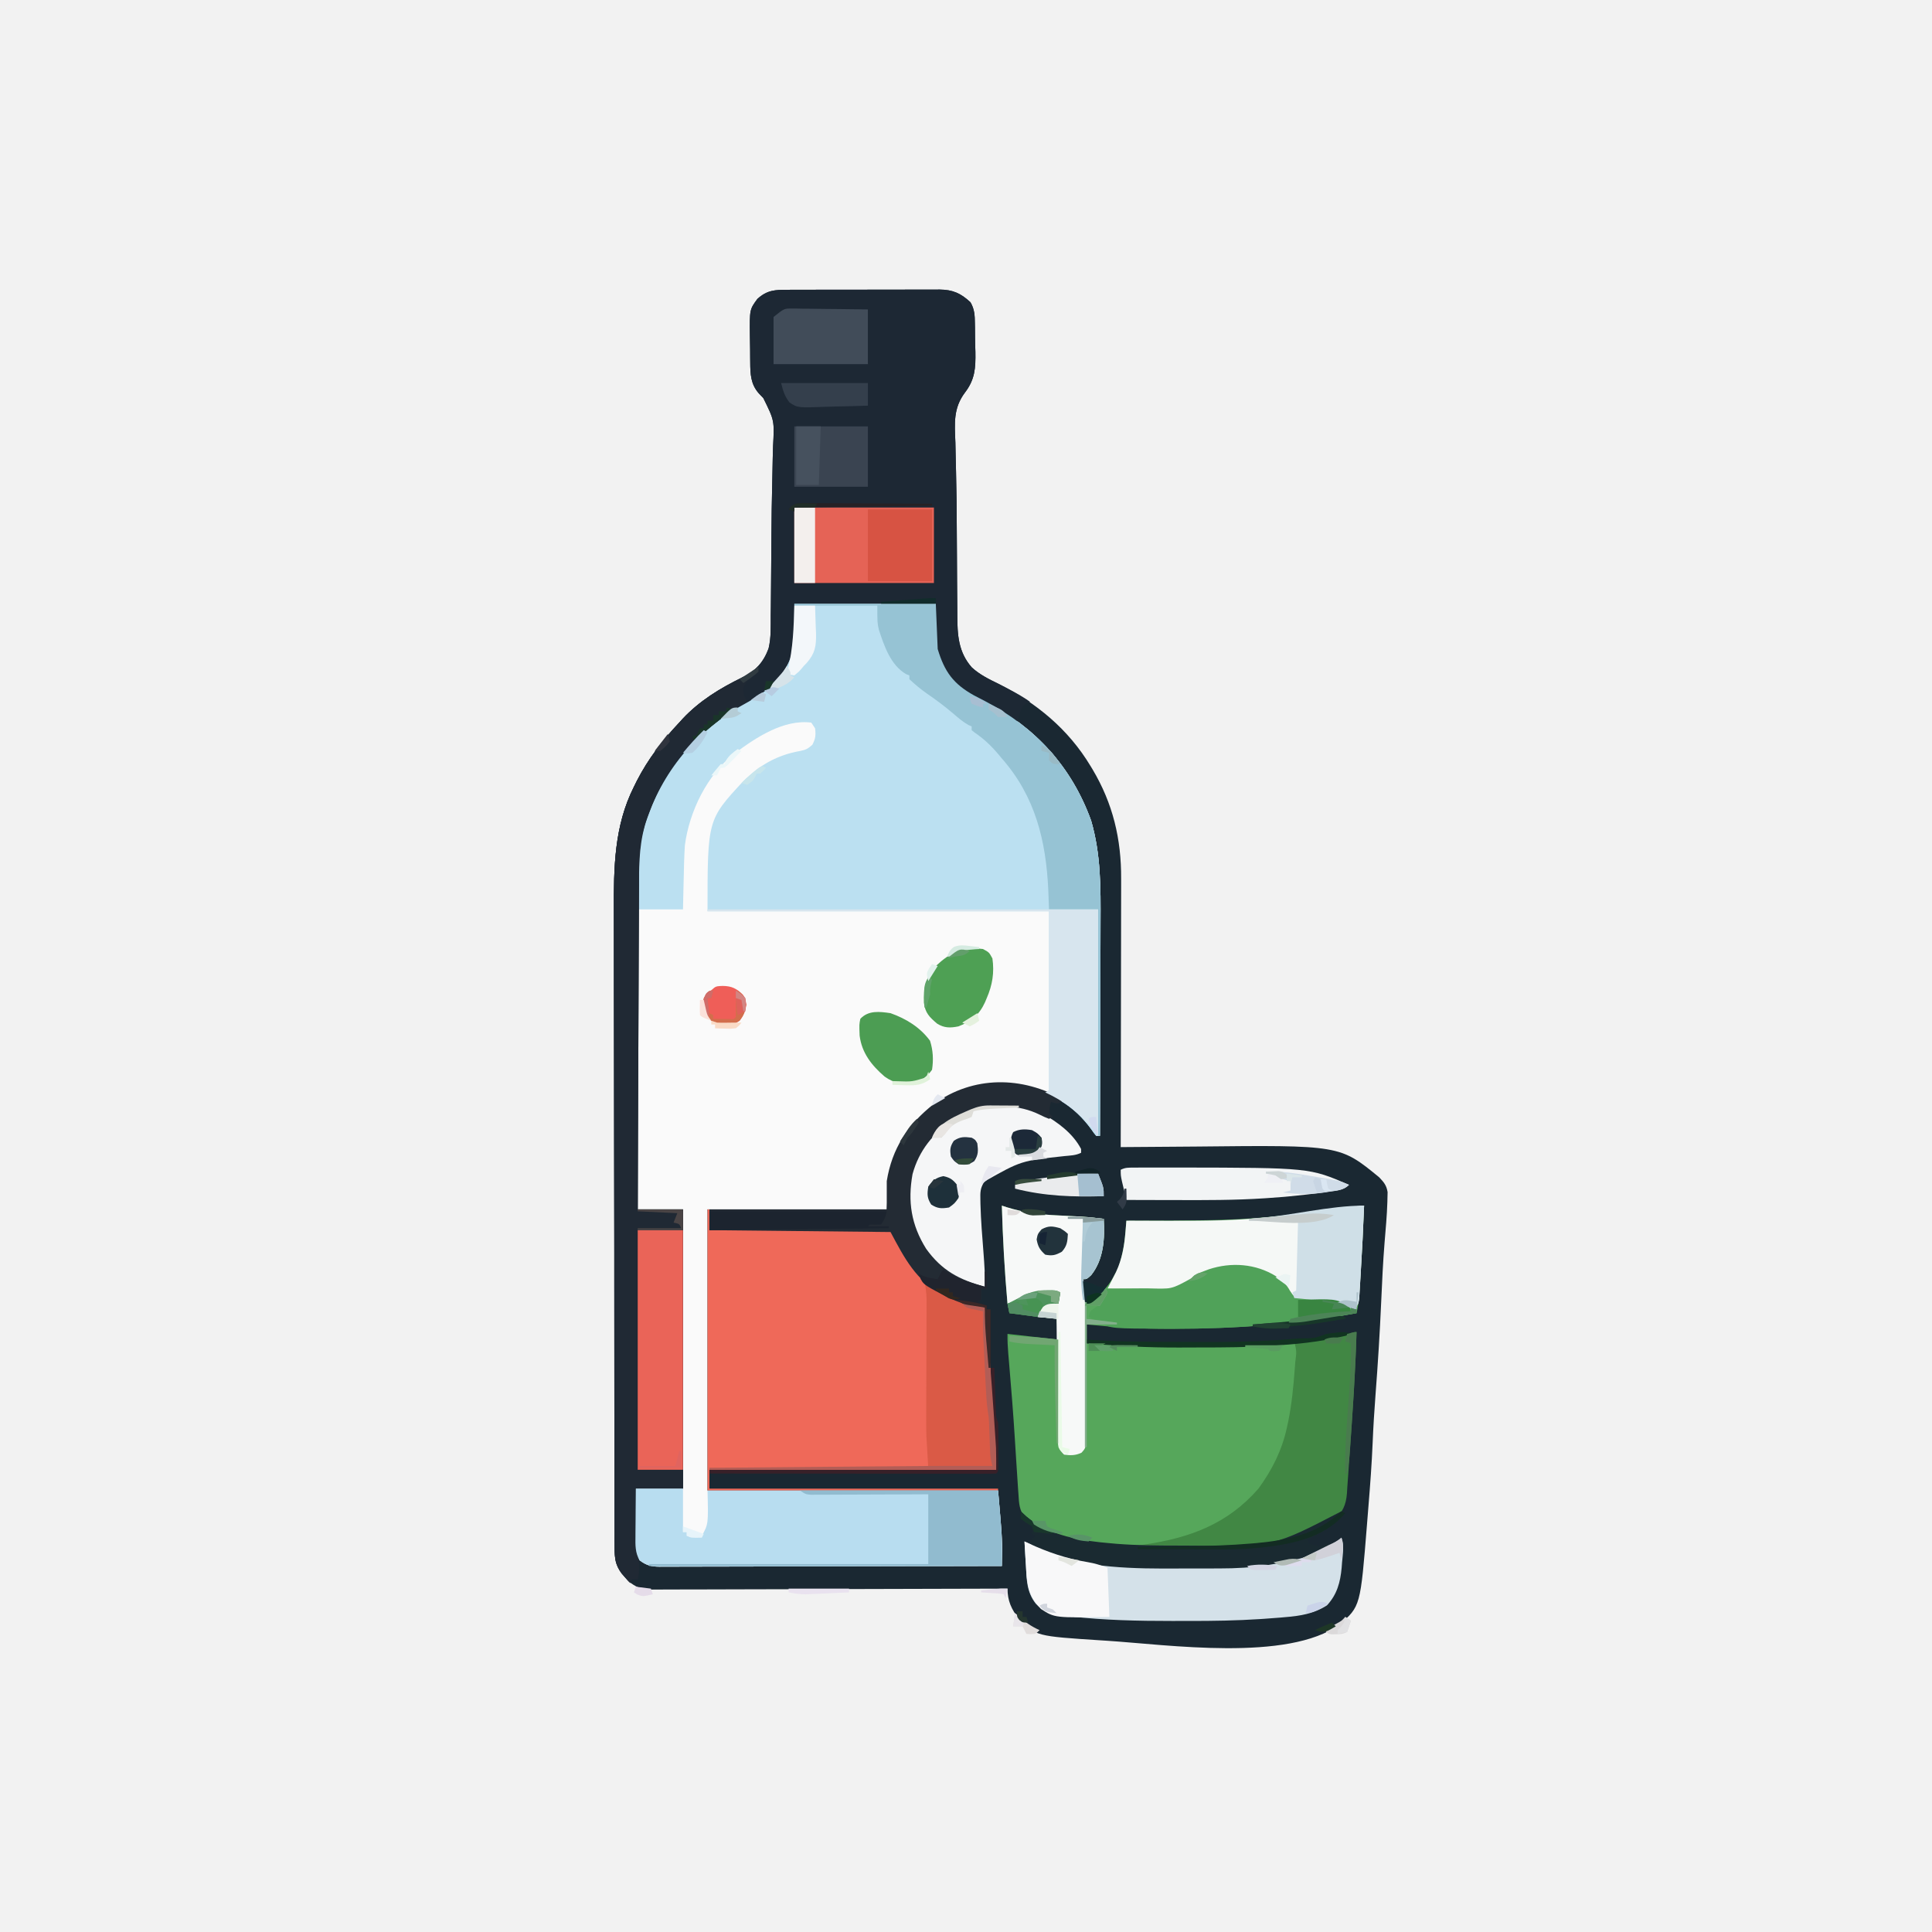 <svg xmlns="http://www.w3.org/2000/svg" id="svg0.3999415377790829" viewBox="0 0 1024 1024"><path d="M0 0 C337.92 0 675.84 0 1024 0 C1024 337.92 1024 675.84 1024 1024 C686.08 1024 348.16 1024 0 1024 C0 686.08 0 348.16 0 0 Z " transform="translate(0,0)" style="fill: #F2F2F2;"/><path d="M0 0 C1.403 -0.01 1.403 -0.01 2.835 -0.021 C5.924 -0.039 9.012 -0.035 12.1 -0.03 C14.251 -0.034 16.402 -0.039 18.553 -0.045 C23.06 -0.054 27.567 -0.052 32.075 -0.042 C37.844 -0.031 43.612 -0.051 49.382 -0.08 C53.824 -0.098 58.266 -0.098 62.708 -0.092 C64.835 -0.092 66.961 -0.098 69.088 -0.111 C72.065 -0.125 75.042 -0.115 78.02 -0.098 C79.331 -0.112 79.331 -0.112 80.668 -0.127 C87.639 -0.043 91.853 1.807 97.032 6.635 C99.156 10.295 99.305 13.586 99.346 17.713 C99.362 18.516 99.378 19.319 99.394 20.146 C99.418 21.847 99.432 23.547 99.435 25.248 C99.451 27.805 99.537 30.354 99.625 32.91 C99.765 41.447 99.401 47.499 94.127 54.408 C87.822 62.759 88.611 70.8 89.014 80.904 C89.06 82.874 89.101 84.845 89.138 86.815 C89.204 90.121 89.276 93.426 89.366 96.731 C89.629 106.436 89.707 116.135 89.745 125.842 C89.768 131.145 89.804 136.447 89.839 141.75 C89.868 146.164 89.893 150.578 89.907 154.992 C89.922 159.207 89.958 163.421 90.007 167.635 C90.022 169.201 90.03 170.767 90.031 172.333 C90.043 182.806 90.534 192.047 97.76 200.197 C101.915 203.976 106.677 206.297 111.702 208.717 C131.943 218.955 148.802 232.761 160.639 252.404 C160.985 252.976 161.331 253.547 161.688 254.136 C172.516 272.307 176.974 291.105 176.866 312.157 C176.866 313.715 176.866 315.273 176.867 316.831 C176.868 321.029 176.856 325.227 176.842 329.424 C176.829 333.823 176.828 338.222 176.826 342.621 C176.82 350.936 176.803 359.251 176.783 367.567 C176.761 377.04 176.75 386.512 176.74 395.985 C176.719 415.458 176.684 434.931 176.639 454.404 C177.5 454.395 178.36 454.386 179.247 454.377 C187.508 454.296 195.769 454.235 204.03 454.197 C208.273 454.176 212.517 454.149 216.76 454.102 C292.789 453.296 292.789 453.296 313.639 470.404 C316.135 473.029 317.517 474.647 318.1 478.26 C318.072 479.359 318.043 480.459 318.014 481.592 C317.993 482.56 317.993 482.56 317.971 483.547 C317.749 490.713 317.086 497.859 316.49 505 C315.644 515.46 315.162 525.922 314.702 536.404 C313.975 552.85 312.954 569.256 311.692 585.67 C311.048 594.13 310.519 602.578 310.17 611.056 C309.704 622.224 308.875 633.352 307.965 644.492 C307.7 647.731 307.444 650.971 307.188 654.211 C303.699 697.817 303.699 697.817 292.639 707.404 C265.186 727.361 201.409 718.092 169.327 716.029 C168.333 715.966 167.34 715.903 166.316 715.838 C131.795 713.603 131.795 713.603 122.69 704.443 C118.731 699.439 116.639 694.869 116.639 688.404 C115.64 688.408 114.64 688.411 113.611 688.415 C89.299 688.504 64.987 688.57 40.676 688.611 C28.919 688.632 17.162 688.66 5.405 688.706 C-4.842 688.746 -15.088 688.771 -25.335 688.78 C-30.761 688.786 -36.187 688.798 -41.613 688.827 C-46.72 688.854 -51.827 688.862 -56.934 688.856 C-58.808 688.858 -60.683 688.866 -62.557 688.881 C-65.117 688.901 -67.676 688.896 -70.236 688.885 C-71.348 688.903 -71.348 688.903 -72.483 688.92 C-77.574 688.862 -80.42 687.572 -84.361 684.404 C-86.224 682.369 -86.224 682.369 -87.673 680.342 C-88.164 679.67 -88.656 678.998 -89.162 678.306 C-91.489 674.615 -91.489 671.482 -91.498 667.224 C-91.503 665.922 -91.508 664.62 -91.513 663.278 C-91.514 661.824 -91.514 660.371 -91.515 658.917 C-91.519 657.379 -91.523 655.841 -91.528 654.303 C-91.54 650.066 -91.546 645.828 -91.55 641.59 C-91.556 637.023 -91.568 632.456 -91.578 627.89 C-91.603 616.849 -91.618 605.808 -91.631 594.767 C-91.634 591.646 -91.638 588.525 -91.642 585.404 C-91.668 566.011 -91.69 546.618 -91.702 527.225 C-91.705 522.73 -91.708 518.236 -91.711 513.742 C-91.712 512.625 -91.712 511.508 -91.713 510.357 C-91.726 492.298 -91.759 474.239 -91.801 456.18 C-91.843 437.623 -91.867 419.066 -91.872 400.508 C-91.875 390.096 -91.887 379.684 -91.92 369.272 C-91.948 360.396 -91.959 351.519 -91.948 342.643 C-91.943 338.121 -91.945 333.601 -91.97 329.079 C-92.089 306.366 -91.844 284.191 -81.361 263.404 C-80.574 261.811 -80.574 261.811 -79.771 260.185 C-73.807 248.609 -66.27 238.852 -57.361 229.404 C-56.749 228.727 -56.136 228.051 -55.505 227.353 C-46.676 217.959 -35.817 211.163 -24.222 205.711 C-17.125 202.226 -12.65 197.513 -9.968 189.96 C-8.625 184.304 -8.875 178.449 -8.849 172.666 C-8.832 171.201 -8.813 169.736 -8.793 168.272 C-8.744 164.355 -8.714 160.438 -8.689 156.521 C-8.663 152.456 -8.626 148.39 -8.592 144.325 C-8.551 139.405 -8.512 134.486 -8.482 129.566 C-8.426 120.839 -8.309 112.12 -8.083 103.396 C-7.965 98.724 -7.88 94.052 -7.802 89.379 C-7.758 87.251 -7.699 85.124 -7.624 82.997 C-6.894 69.306 -6.894 69.306 -12.775 57.42 C-13.581 56.572 -14.388 55.724 -15.219 54.85 C-19.481 49.982 -19.685 44.677 -19.732 38.443 C-19.741 37.694 -19.75 36.944 -19.759 36.172 C-19.774 34.594 -19.783 33.016 -19.786 31.437 C-19.798 29.042 -19.848 26.65 -19.898 24.256 C-20.047 10.449 -20.047 10.449 -15.927 4.827 C-10.831 0.198 -6.599 -0.034 0 0 Z " transform="translate(417.361,153.596)" style="fill: #1A2832;"/><path d="M0 0 C24.75 0 49.5 0 75 0 C75.33 7.92 75.66 15.84 76 24 C79.625 36.082 84.325 42.52 95.281 48.59 C97.197 49.584 99.114 50.576 101.031 51.566 C127.812 65.574 146.957 86.303 157.312 114.938 C162.504 132.802 162.407 150.376 162.304 168.801 C162.285 172.792 162.284 176.782 162.28 180.773 C162.271 188.302 162.246 195.831 162.216 203.359 C162.182 211.942 162.166 220.526 162.151 229.109 C162.12 246.739 162.067 264.37 162 282 C161.34 282 160.68 282 160 282 C158.773 280.531 158.773 280.531 157.375 278.5 C148.431 266.376 136.57 258.227 121.578 255.402 C103.297 253.347 87.366 255.655 72.408 267.232 C65.454 272.893 59.971 278.872 56 287 C55.42 288.125 55.42 288.125 54.828 289.273 C49.86 299.534 49.766 309.513 49 321 C17.65 321 -13.7 321 -46 321 C-46 370.17 -46 419.34 -46 470 C4.82 470 55.64 470 108 470 C110.321 496.696 110.321 496.696 110 510 C85.705 510.07 61.409 510.123 37.114 510.155 C25.833 510.171 14.553 510.192 3.272 510.226 C-6.559 510.256 -16.389 510.276 -26.22 510.282 C-31.427 510.286 -36.633 510.295 -41.84 510.317 C-46.739 510.338 -51.638 510.344 -56.537 510.339 C-58.337 510.34 -60.136 510.346 -61.935 510.358 C-64.39 510.373 -66.844 510.369 -69.299 510.361 C-70.013 510.37 -70.726 510.378 -71.46 510.387 C-75.807 510.348 -78.541 509.661 -82 507 C-84.381 502.961 -84.263 498.857 -84.195 494.293 C-84.191 493.205 -84.191 493.205 -84.187 492.095 C-84.176 489.792 -84.151 487.49 -84.125 485.188 C-84.115 483.62 -84.106 482.053 -84.098 480.486 C-84.077 476.657 -84.038 472.829 -84 469 C-75.75 469 -67.5 469 -59 469 C-59 420.16 -59 371.32 -59 321 C-66.92 321 -74.84 321 -83 321 C-83.07 296.321 -83.123 271.642 -83.155 246.964 C-83.171 235.504 -83.192 224.044 -83.226 212.585 C-83.256 202.593 -83.276 192.601 -83.282 182.608 C-83.286 177.321 -83.295 172.034 -83.317 166.747 C-83.338 161.762 -83.344 156.778 -83.339 151.793 C-83.34 149.971 -83.346 148.15 -83.358 146.328 C-83.537 116.592 -72.249 91.716 -51.75 70.312 C-43.307 62.154 -33.894 55.922 -23.625 50.312 C-14.933 45.558 -7.141 40.391 -3 31 C-0.129 20.651 -0.129 20.651 0 0 Z " transform="translate(421,320)" style="fill: #FAFAFA;"/><path d="M0 0 C24.75 0 49.5 0 75 0 C75.33 7.92 75.66 15.84 76 24 C79.625 36.082 84.325 42.52 95.281 48.59 C97.197 49.584 99.114 50.576 101.031 51.566 C127.812 65.574 146.957 86.303 157.312 114.938 C162.504 132.802 162.407 150.376 162.304 168.801 C162.285 172.792 162.284 176.782 162.28 180.773 C162.271 188.302 162.246 195.831 162.216 203.359 C162.182 211.942 162.166 220.526 162.151 229.109 C162.12 246.739 162.067 264.37 162 282 C161.34 282 160.68 282 160 282 C158.773 280.531 158.773 280.531 157.375 278.5 C150.573 269.252 143.25 264 133 259 C133.66 258.67 134.32 258.34 135 258 C135 226.65 135 195.3 135 163 C75.27 163 15.54 163 -46 163 C-46 114.452 -46 114.452 -27 94 C-18.337 85.511 -9.092 80.186 2.938 78.062 C6.138 77.403 6.984 77.014 9.562 74.75 C11.257 71.509 11.471 69.61 11 66 C10.34 65.01 9.68 64.02 9 63 C-5.638 61.102 -20.501 70.994 -31.734 79.406 C-46.203 90.65 -55.627 110.009 -58 128 C-58.369 133.873 -58.507 139.743 -58.625 145.625 C-58.663 147.217 -58.702 148.81 -58.742 150.402 C-58.839 154.268 -58.919 158.134 -59 162 C-66.92 162 -74.84 162 -83 162 C-83.07 157.68 -83.129 153.362 -83.165 149.042 C-83.18 147.579 -83.2 146.116 -83.226 144.653 C-83.732 115.733 -71.55 90.986 -51.75 70.312 C-43.307 62.154 -33.894 55.922 -23.625 50.312 C-14.933 45.558 -7.141 40.391 -3 31 C-0.129 20.651 -0.129 20.651 0 0 Z " transform="translate(421,320)" style="fill: #BBE0F1;"/><path d="M0 0 C1.403 -0.01 1.403 -0.01 2.835 -0.021 C5.924 -0.039 9.012 -0.035 12.1 -0.03 C14.251 -0.034 16.402 -0.039 18.553 -0.045 C23.06 -0.054 27.567 -0.052 32.075 -0.042 C37.844 -0.031 43.612 -0.051 49.382 -0.08 C53.824 -0.098 58.266 -0.098 62.708 -0.092 C64.835 -0.092 66.961 -0.098 69.088 -0.111 C72.065 -0.125 75.042 -0.115 78.02 -0.098 C79.331 -0.112 79.331 -0.112 80.668 -0.127 C87.639 -0.043 91.853 1.807 97.032 6.635 C99.156 10.295 99.305 13.586 99.346 17.713 C99.362 18.516 99.378 19.319 99.394 20.146 C99.418 21.847 99.432 23.547 99.435 25.248 C99.451 27.805 99.537 30.354 99.625 32.91 C99.765 41.447 99.401 47.499 94.127 54.408 C87.822 62.759 88.611 70.8 89.014 80.904 C89.06 82.874 89.101 84.845 89.138 86.815 C89.204 90.121 89.276 93.426 89.366 96.731 C89.629 106.436 89.707 116.135 89.745 125.842 C89.768 131.145 89.804 136.447 89.839 141.75 C89.868 146.164 89.893 150.578 89.907 154.992 C89.922 159.207 89.958 163.421 90.007 167.635 C90.022 169.201 90.03 170.767 90.031 172.333 C90.043 182.785 90.531 192.027 97.729 200.174 C102.027 204.084 107.016 206.555 112.202 209.092 C117.901 211.939 123.438 214.709 128.639 218.404 C128.02 218.61 127.402 218.817 126.764 219.029 C123.768 220.967 123.534 223.03 122.639 226.404 C122.309 227.394 121.979 228.384 121.639 229.404 C121.115 229.003 120.59 228.602 120.049 228.189 C114.638 224.219 109.112 221.042 103.139 218.029 C93.643 213.164 85.099 207.439 80.639 197.404 C78.639 190.404 78.639 190.404 78.639 166.404 C53.889 166.404 29.139 166.404 3.639 166.404 C3.639 173.994 3.639 181.584 3.639 189.404 C-1.07 205.101 -9.132 212.086 -23.111 219.717 C-48.599 233.653 -66.646 255.754 -75.572 283.365 C-75.832 284.368 -76.093 285.371 -76.361 286.404 C-76.527 287.007 -76.693 287.611 -76.864 288.232 C-78.981 297.064 -78.669 306.051 -78.68 315.073 C-78.689 316.956 -78.699 318.839 -78.71 320.722 C-78.737 325.81 -78.753 330.898 -78.766 335.986 C-78.781 341.313 -78.808 346.639 -78.834 351.966 C-78.88 362.041 -78.917 372.117 -78.95 382.192 C-78.989 393.668 -79.038 405.143 -79.088 416.618 C-79.191 440.213 -79.28 463.809 -79.361 487.404 C-71.441 487.404 -63.521 487.404 -55.361 487.404 C-55.361 536.244 -55.361 585.084 -55.361 635.404 C-63.611 635.404 -71.861 635.404 -80.361 635.404 C-80.24 639.939 -80.117 644.474 -79.989 649.009 C-79.946 650.548 -79.904 652.087 -79.864 653.626 C-79.646 663.707 -79.646 663.707 -78.798 673.748 C-78.377 677.273 -78.567 679.962 -79.361 683.404 C-80.351 683.404 -81.341 683.404 -82.361 683.404 C-82.691 684.064 -83.021 684.724 -83.361 685.404 C-84.328 684.349 -85.284 683.285 -86.236 682.217 C-86.77 681.625 -87.303 681.033 -87.853 680.424 C-91.057 676.133 -91.612 672.254 -91.621 666.978 C-91.628 665.672 -91.635 664.366 -91.642 663.02 C-91.64 661.572 -91.638 660.124 -91.635 658.676 C-91.639 657.137 -91.645 655.597 -91.651 654.058 C-91.665 649.824 -91.667 645.591 -91.666 641.358 C-91.668 636.793 -91.681 632.227 -91.692 627.662 C-91.715 617.673 -91.723 607.685 -91.728 597.696 C-91.732 591.453 -91.738 585.209 -91.745 578.966 C-91.765 561.664 -91.781 544.362 -91.784 527.06 C-91.784 525.953 -91.785 524.845 -91.785 523.704 C-91.785 521.459 -91.785 519.213 -91.786 516.968 C-91.786 515.854 -91.786 514.739 -91.786 513.591 C-91.787 512.475 -91.787 511.359 -91.787 510.209 C-91.79 492.164 -91.817 474.118 -91.855 456.072 C-91.893 437.524 -91.912 418.975 -91.913 400.427 C-91.913 390.022 -91.922 379.616 -91.951 369.211 C-91.975 360.342 -91.982 351.473 -91.967 342.604 C-91.96 338.086 -91.961 333.57 -91.984 329.052 C-92.092 306.351 -91.838 284.179 -81.361 263.404 C-80.574 261.811 -80.574 261.811 -79.771 260.185 C-73.807 248.609 -66.27 238.852 -57.361 229.404 C-56.749 228.727 -56.136 228.051 -55.505 227.353 C-46.676 217.959 -35.817 211.163 -24.222 205.711 C-17.125 202.226 -12.65 197.513 -9.968 189.96 C-8.625 184.304 -8.875 178.449 -8.849 172.666 C-8.832 171.201 -8.813 169.736 -8.793 168.272 C-8.744 164.355 -8.714 160.438 -8.689 156.521 C-8.663 152.456 -8.626 148.39 -8.592 144.325 C-8.551 139.405 -8.512 134.486 -8.482 129.566 C-8.426 120.839 -8.309 112.12 -8.083 103.396 C-7.965 98.724 -7.88 94.052 -7.802 89.379 C-7.758 87.251 -7.699 85.124 -7.624 82.997 C-6.894 69.306 -6.894 69.306 -12.775 57.42 C-13.581 56.572 -14.388 55.724 -15.219 54.85 C-19.481 49.982 -19.685 44.677 -19.732 38.443 C-19.741 37.694 -19.75 36.944 -19.759 36.172 C-19.774 34.594 -19.783 33.016 -19.786 31.437 C-19.798 29.042 -19.848 26.65 -19.898 24.256 C-20.047 10.449 -20.047 10.449 -15.927 4.827 C-10.831 0.198 -6.599 -0.034 0 0 Z " transform="translate(417.361,153.596)" style="fill: #1D2834;"/><path d="M0 0 C1.241 0.412 1.241 0.412 2.507 0.833 C11.623 3.675 20.246 4.777 29.812 5.188 C32.486 5.322 35.159 5.464 37.832 5.605 C39.068 5.668 40.303 5.73 41.577 5.794 C45.745 6.045 49.858 6.476 54 7 C54.608 17.327 54.069 28.35 47.375 36.812 C45 39 45 39 43 39 C43.66 42.96 44.32 46.92 45 51 C53.446 47.622 58.455 40.25 62 32 C64.009 25.964 65.028 20.113 65.536 13.782 C65.624 12.7 65.711 11.618 65.802 10.503 C65.867 9.677 65.933 8.851 66 8 C66.732 7.994 67.464 7.988 68.219 7.982 C130.412 7.855 130.412 7.855 192 0 C191.525 12.028 190.916 24.044 190.131 36.055 C190.002 38.039 189.875 40.023 189.749 42.006 C189.667 43.233 189.585 44.459 189.5 45.723 C189.428 46.813 189.356 47.904 189.281 49.028 C189.024 51.748 188.593 54.335 188 57 C155.941 62.965 124.034 65.256 91.438 65.312 C89.929 65.318 89.929 65.318 88.39 65.324 C73.83 65.352 59.484 64.468 45 63 C45 66.3 45 69.6 45 73 C62.29 73.755 79.545 74.161 96.852 74.13 C100.433 74.125 104.014 74.13 107.596 74.137 C124.084 74.141 140.528 73.699 157 73 C156.249 87.035 155.38 100.872 152.625 114.688 C152.428 115.694 152.231 116.701 152.029 117.738 C150.721 123.906 148.785 129.352 146 135 C145.566 135.945 145.131 136.89 144.684 137.863 C137.399 152.182 124.914 163.305 111 171 C110.343 171.382 109.685 171.763 109.008 172.156 C103.321 175.271 97.295 176.611 91 178 C90.348 178.172 89.695 178.344 89.023 178.521 C82.792 180.091 76.845 180.309 70.438 180.25 C69.381 180.243 68.325 180.236 67.237 180.229 C49.14 179.992 26.005 178.507 12.238 165.363 C9.266 161.545 9.072 157.773 8.812 153.062 C8.744 152.156 8.676 151.25 8.605 150.316 C8.378 147.212 8.187 144.107 8 141 C7.85 138.676 7.699 136.352 7.547 134.027 C7.301 130.224 7.058 126.422 6.824 122.618 C6.048 110.071 5.024 97.547 3.965 85.021 C3.901 84.257 3.837 83.492 3.771 82.705 C3.652 81.275 3.53 79.845 3.406 78.416 C3.115 74.933 2.937 71.495 3 68 C7.395 68.488 11.789 68.977 16.184 69.465 C17.789 69.643 19.395 69.822 21 70 C22.29 70.143 22.29 70.143 23.606 70.29 C24.428 70.381 25.25 70.472 26.098 70.566 C27.385 70.709 28.673 70.853 30 71 C29.67 67.37 29.34 63.74 29 60 C25.7 59.67 22.4 59.34 19 59 C20.25 55.347 20.671 54.219 24 52 C27.188 51.875 27.188 51.875 30 52 C30.33 50.02 30.66 48.04 31 46 C21.529 45.232 14.63 47.213 6 51 C4.515 51.495 4.515 51.495 3 52 C1.443 34.675 0.502 17.386 0 0 Z " transform="translate(531,639)" style="fill: #56A75B;"/><path d="M0 0 C0.33 0 0.66 0 1 0 C1 3.63 1 7.26 1 11 C2.178 10.958 3.357 10.916 4.571 10.872 C15.706 10.486 26.84 10.202 37.981 10.016 C43.708 9.917 49.43 9.783 55.155 9.567 C60.686 9.359 66.212 9.246 71.747 9.197 C73.851 9.162 75.956 9.094 78.058 8.991 C91.486 8.36 91.486 8.36 97 11 C101.82 15.688 104.32 21.749 106.912 27.844 C108.453 30.898 110.485 32.716 113 35 C113 35.66 113 36.32 113 37 C113.574 37.271 114.147 37.541 114.738 37.82 C117.037 39.019 119.068 40.385 121.188 41.875 C127.601 46.168 133.79 48.79 141.293 50.613 C142.364 50.875 143.436 51.137 144.54 51.407 C145.352 51.603 146.164 51.799 147 52 C148.908 70.624 150.44 89.257 151.688 107.938 C151.754 108.919 151.82 109.9 151.889 110.911 C152.079 113.741 152.265 116.572 152.449 119.402 C152.505 120.239 152.561 121.075 152.619 121.937 C152.67 122.735 152.72 123.533 152.772 124.355 C152.816 125.038 152.861 125.721 152.906 126.425 C153.047 130.281 153 134.141 153 138 C102.84 138 52.68 138 1 138 C1 141.3 1 144.6 1 148 C51.49 148 101.98 148 154 148 C154 148.33 154 148.66 154 149 C103.18 149 52.36 149 0 149 C0 99.83 0 50.66 0 0 Z " transform="translate(375,641)" style="fill: #EF6959;"/><path d="M0 0 C0 0.99 0 1.98 0 3 C-1.496 4.395 -1.496 4.395 -3.438 5.812 C-6.113 7.995 -6.915 8.75 -8.062 12.125 C-7.998 15.112 -7.403 16.436 -6 19 C-7.004 19.583 -8.008 20.165 -9.043 20.766 C-18.791 26.556 -27.047 32.932 -35 41 C-35.736 41.726 -36.472 42.451 -37.23 43.199 C-46.538 52.952 -53.489 65.372 -58 78 C-58.294 78.788 -58.588 79.575 -58.891 80.387 C-63.044 92.053 -63.305 103.418 -63.319 115.668 C-63.328 117.552 -63.338 119.435 -63.349 121.318 C-63.376 126.406 -63.392 131.494 -63.405 136.582 C-63.42 141.909 -63.447 147.235 -63.473 152.562 C-63.519 162.637 -63.556 172.713 -63.589 182.788 C-63.628 194.264 -63.677 205.739 -63.727 217.214 C-63.831 240.809 -63.92 264.405 -64 288 C-56.08 288 -48.16 288 -40 288 C-40 336.84 -40 385.68 -40 436 C-48.25 436 -56.5 436 -65 436 C-64.879 440.535 -64.756 445.07 -64.628 449.605 C-64.585 451.144 -64.543 452.683 -64.503 454.222 C-64.285 464.303 -64.285 464.303 -63.438 474.344 C-63.016 477.869 -63.206 480.558 -64 484 C-64.99 484 -65.98 484 -67 484 C-67.33 484.66 -67.66 485.32 -68 486 C-68.967 484.945 -69.923 483.881 -70.875 482.812 C-71.409 482.221 -71.942 481.629 -72.492 481.02 C-75.696 476.729 -76.251 472.85 -76.26 467.574 C-76.267 466.268 -76.274 464.962 -76.281 463.616 C-76.279 462.168 -76.277 460.72 -76.274 459.272 C-76.279 457.733 -76.284 456.193 -76.29 454.654 C-76.304 450.42 -76.306 446.187 -76.305 441.954 C-76.307 437.389 -76.32 432.823 -76.332 428.258 C-76.354 418.269 -76.362 408.281 -76.367 398.292 C-76.371 392.049 -76.377 385.805 -76.384 379.562 C-76.404 362.26 -76.42 344.958 -76.423 327.656 C-76.424 326.549 -76.424 325.441 -76.424 324.3 C-76.424 322.055 -76.425 319.809 -76.425 317.564 C-76.425 316.45 -76.425 315.335 -76.426 314.187 C-76.426 313.071 -76.426 311.955 -76.426 310.805 C-76.43 292.759 -76.457 274.714 -76.494 256.668 C-76.532 238.12 -76.551 219.571 -76.552 201.023 C-76.552 190.618 -76.561 180.212 -76.59 169.807 C-76.614 160.938 -76.621 152.069 -76.607 143.2 C-76.599 138.682 -76.6 134.166 -76.623 129.648 C-76.731 106.947 -76.477 84.775 -66 64 C-65.475 62.938 -64.951 61.876 -64.41 60.781 C-58.446 49.205 -50.909 39.447 -42 30 C-41.388 29.323 -40.775 28.646 -40.145 27.949 C-31.204 18.436 -20.184 11.748 -8.598 5.955 C-7.912 5.61 -7.226 5.266 -6.52 4.91 C-5.608 4.464 -5.608 4.464 -4.679 4.008 C-2.816 2.89 -1.473 1.588 0 0 Z " transform="translate(402,353)" style="fill: #202934;"/><path d="M0 0 C8.25 0 16.5 0 25 0 C25 7.59 25 15.18 25 23 C25.66 23 26.32 23 27 23 C27 23.66 27 24.32 27 25 C29.64 25 32.28 25 35 25 C38.455 18.759 38.455 18.759 38 1 C88.82 1 139.64 1 192 1 C194.321 27.696 194.321 27.696 194 41 C169.705 41.07 145.409 41.123 121.114 41.155 C109.833 41.171 98.553 41.192 87.272 41.226 C77.441 41.256 67.611 41.276 57.78 41.282 C52.573 41.286 47.367 41.295 42.16 41.317 C37.261 41.338 32.362 41.344 27.463 41.339 C25.663 41.34 23.864 41.346 22.065 41.358 C19.61 41.373 17.156 41.369 14.701 41.361 C13.987 41.37 13.274 41.378 12.54 41.387 C8.193 41.348 5.459 40.661 2 38 C-0.381 33.961 -0.263 29.857 -0.195 25.293 C-0.192 24.568 -0.19 23.842 -0.187 23.095 C-0.176 20.792 -0.151 18.49 -0.125 16.188 C-0.115 14.62 -0.106 13.053 -0.098 11.486 C-0.077 7.657 -0.038 3.829 0 0 Z " transform="translate(337,789)" style="fill: #B8DDF0;"/><path d="M0 0 C1.48 4.439 0.735 8.513 0.312 13.125 C0.246 14.038 0.18 14.95 0.111 15.891 C-0.585 23.584 -2.327 30.14 -7.688 35.875 C-14.564 40.286 -21.843 41.497 -29.875 42.125 C-30.677 42.198 -31.479 42.272 -32.305 42.348 C-35.202 42.599 -38.099 42.805 -41 43 C-41.648 43.044 -42.297 43.088 -42.965 43.133 C-55.556 43.957 -68.116 44.156 -80.733 44.13 C-83.799 44.125 -86.865 44.13 -89.932 44.137 C-107.789 44.144 -125.681 43.789 -143.438 41.75 C-144.472 41.653 -145.506 41.557 -146.572 41.457 C-152.865 40.739 -157.514 39.649 -162 35 C-166.913 28.809 -166.847 22.254 -167.25 14.562 C-167.327 13.354 -167.405 12.146 -167.484 10.9 C-167.672 7.934 -167.843 4.968 -168 2 C-167.268 2.336 -166.537 2.673 -165.783 3.019 C-164.324 3.686 -164.324 3.686 -162.836 4.367 C-161.877 4.807 -160.919 5.246 -159.931 5.699 C-148.327 10.85 -136.523 12.581 -124 14 C-123.323 14.083 -122.645 14.167 -121.948 14.252 C-114.6 15.087 -107.292 15.195 -99.902 15.238 C-98.904 15.244 -98.904 15.244 -97.885 15.251 C-94.348 15.271 -90.812 15.286 -87.275 15.295 C-84.41 15.304 -81.545 15.325 -78.68 15.357 C-52.248 15.646 -24.143 15.354 -1 1 C-0.67 0.67 -0.34 0.34 0 0 Z " transform="translate(711,815)" style="fill: #D4E1E9;"/><path d="M0 0 C24.75 0 49.5 0 75 0 C75.495 11.88 75.495 11.88 76 24 C79.625 36.082 84.325 42.52 95.281 48.59 C97.197 49.584 99.114 50.576 101.031 51.566 C127.812 65.574 146.957 86.303 157.312 114.938 C162.504 132.802 162.407 150.376 162.304 168.801 C162.285 172.792 162.284 176.782 162.28 180.773 C162.271 188.302 162.246 195.831 162.216 203.359 C162.182 211.942 162.166 220.526 162.151 229.109 C162.12 246.739 162.067 264.37 162 282 C161.67 282 161.34 282 161 282 C161 242.4 161 202.8 161 162 C152.42 162 143.84 162 135 162 C134.876 158.679 134.752 155.359 134.625 151.938 C133.446 125.695 127.731 102.155 110 82 C109.01 80.813 109.01 80.813 108 79.602 C104.188 75.12 100.351 71.487 95.469 68.191 C94.742 67.602 94.742 67.602 94 67 C94 66.34 94 65.68 94 65 C93.456 64.767 92.912 64.533 92.352 64.293 C89.346 62.64 86.974 60.551 84.375 58.312 C79.843 54.453 75.188 50.959 70.27 47.598 C66.954 45.264 63.963 42.77 61 40 C61 39.34 61 38.68 61 38 C60.421 37.767 59.842 37.533 59.246 37.293 C51.039 32.569 47.621 22.291 44.812 13.773 C44 10 44 10 44 1 C29.48 1 14.96 1 0 1 C0 0.67 0 0.34 0 0 Z " transform="translate(421,320)" style="fill: #96C3D4;"/><path d="M0 0 C-0.476 12.062 -1.068 24.117 -1.814 36.165 C-1.896 37.512 -1.975 38.858 -2.051 40.205 C-2.159 42.11 -2.281 44.014 -2.402 45.918 C-2.469 47.019 -2.536 48.12 -2.605 49.255 C-3 52 -3 52 -5 55 C-5.802 54.734 -6.604 54.469 -7.43 54.195 C-13.778 52.223 -19.504 50.852 -26.12 50.411 C-36.069 49.739 -36.069 49.739 -39.125 47.312 C-40.5 45.25 -40.5 45.25 -41.656 43.102 C-45.191 37.574 -52.882 34.645 -59 33 C-73.423 31.752 -85.307 33.974 -97 43 C-97.33 43.33 -97.66 43.66 -98 44 C-100.812 44.089 -103.599 44.115 -106.41 44.098 C-107.252 44.096 -108.094 44.095 -108.962 44.093 C-111.662 44.088 -114.362 44.075 -117.062 44.062 C-118.889 44.057 -120.715 44.053 -122.541 44.049 C-127.027 44.038 -131.514 44.021 -136 44 C-135.588 43.203 -135.176 42.407 -134.751 41.586 C-134.211 40.526 -133.67 39.467 -133.113 38.375 C-132.577 37.331 -132.042 36.287 -131.49 35.211 C-128.279 28.291 -127.074 21.341 -126.466 13.789 C-126.378 12.706 -126.29 11.622 -126.2 10.506 C-126.134 9.679 -126.068 8.852 -126 8 C-125.268 7.994 -124.536 7.988 -123.781 7.982 C-64.424 8.246 -64.424 8.246 -5.707 0.77 C-2 0 -2 0 0 0 Z " transform="translate(723,639)" style="fill: #F5F8F6;"/><path d="M0 0 C-0.618 21.38 -2.099 42.693 -3.645 64.021 C-3.95 68.258 -4.229 72.496 -4.5 76.734 C-4.645 78.781 -4.79 80.828 -4.938 82.875 C-4.988 83.752 -5.038 84.628 -5.09 85.532 C-5.565 91.599 -7.342 95.439 -11.824 99.758 C-24.713 109.215 -39.915 111.762 -55.559 113.109 C-56.546 113.194 -57.534 113.28 -58.551 113.367 C-70.011 114.27 -81.45 114.22 -92.938 114.125 C-95.097 114.115 -97.257 114.106 -99.416 114.098 C-104.611 114.076 -109.805 114.042 -115 114 C-115 113.67 -115 113.34 -115 113 C-113.819 112.836 -113.819 112.836 -112.613 112.668 C-88.47 109.154 -68.388 101.82 -52 83 C-44.853 73.197 -39.597 62.856 -37 51 C-36.743 49.836 -36.487 48.672 -36.223 47.473 C-34.339 38.234 -33.463 28.958 -32.75 19.562 C-32.658 18.359 -32.566 17.155 -32.47 15.914 C-31.749 10.296 -31.749 10.296 -33 5 C-31.797 4.961 -31.797 4.961 -30.57 4.922 C-21.598 4.474 -13.264 2.915 -4.543 0.84 C-1 0 -1 0 0 0 Z " transform="translate(719,706)" style="fill: #418744;"/><path d="M0 0 C8.045 4.456 16.245 10.483 20.539 18.781 C20.539 19.441 20.539 20.101 20.539 20.781 C17.673 22.214 14.916 22.208 11.727 22.531 C-11.23 25.01 -11.23 25.01 -30.684 35.996 C-32.954 39.554 -32.93 41.635 -32.836 45.844 C-32.823 46.553 -32.81 47.263 -32.797 47.994 C-32.566 56.669 -31.857 65.334 -31.173 73.983 C-30.704 79.938 -30.343 85.807 -30.461 91.781 C-43.137 91.077 -51.949 83.977 -60.246 74.809 C-69.697 63.037 -71.534 50.393 -70.461 35.781 C-68.509 23.571 -61.896 12.761 -52.086 5.281 C-36.52 -5.089 -17.255 -8.545 0 0 Z " transform="translate(552.461,590.219)" style="fill: #F5F6F7;"/><path d="M0 0 C-3 2 -3 2 -5.188 1.625 C-5.786 1.419 -6.384 1.212 -7 1 C-7.678 3.901 -7.678 3.901 -8 7 C-7.01 7.99 -7.01 7.99 -6 9 C-6.66 9.33 -7.32 9.66 -8 10 C-10.426 9.039 -10.426 9.039 -13.312 7.625 C-23.517 2.641 -36.657 2.184 -47.664 4.906 C-50.6 6.09 -53.27 7.4 -56 9 C-56.84 9.492 -57.681 9.985 -58.547 10.492 C-69.321 17.287 -76.983 26.95 -80.336 39.312 C-82.953 53.846 -81.036 66.221 -73.125 78.875 C-64.832 90.425 -55.566 95.298 -42 99 C-42 96.36 -42 93.72 -42 91 C-41.67 91 -41.34 91 -41 91 C-41 93.97 -41 96.94 -41 100 C-41.99 100 -42.98 100 -44 100 C-44 101.98 -44 103.96 -44 106 C-44.99 106.495 -44.99 106.495 -46 107 C-44.35 107.66 -42.7 108.32 -41 109 C-41 109.66 -41 110.32 -41 111 C-40.34 111 -39.68 111 -39 111 C-39 121.23 -39 131.46 -39 142 C-39.33 142 -39.66 142 -40 142 C-40.339 138.167 -40.67 134.334 -41 130.5 C-41.143 128.884 -41.143 128.884 -41.289 127.234 C-41.782 121.464 -42.112 115.791 -42 110 C-42.681 109.948 -43.361 109.897 -44.062 109.844 C-50.811 109.054 -56.354 107.209 -62.375 104.188 C-63.04 103.856 -63.705 103.525 -64.391 103.184 C-78.454 95.841 -84.568 83.934 -92 70 C-123.68 69.67 -155.36 69.34 -188 69 C-188 65.37 -188 61.74 -188 58 C-156.98 58 -125.96 58 -94 58 C-94 53.05 -94 48.1 -94 43 C-91.224 25.691 -82.818 12.94 -69.125 2.188 C-48.109 -12.946 -22.239 -12.768 0 0 Z " transform="translate(564,583)" style="fill: #232B34;"/><path d="M0 0 C1.241 0.412 1.241 0.412 2.507 0.833 C11.623 3.675 20.246 4.777 29.812 5.188 C32.486 5.322 35.159 5.464 37.832 5.605 C39.068 5.668 40.303 5.73 41.577 5.794 C45.745 6.045 49.858 6.476 54 7 C54.608 17.327 54.069 28.35 47.375 36.812 C45 39 45 39 43 39 C43.33 39.99 43.66 40.98 44 42 C44.112 44.768 44.168 47.511 44.177 50.279 C44.187 51.546 44.187 51.546 44.197 52.837 C44.217 55.631 44.228 58.425 44.238 61.219 C44.242 62.172 44.246 63.125 44.251 64.108 C44.271 69.149 44.286 74.19 44.295 79.232 C44.306 84.448 44.341 89.663 44.38 94.879 C44.406 98.883 44.415 102.888 44.418 106.892 C44.423 108.816 44.435 110.739 44.453 112.662 C44.478 115.349 44.477 118.034 44.47 120.721 C44.483 121.519 44.496 122.317 44.509 123.139 C44.458 128.496 44.458 128.496 42.193 130.99 C38.948 132.484 36.517 132.448 33 132 C30.583 129.696 30.035 128.266 29.601 124.937 C29.59 123.738 29.579 122.539 29.568 121.304 C29.557 120.64 29.547 119.976 29.537 119.292 C29.507 117.106 29.497 114.921 29.488 112.734 C29.471 111.216 29.453 109.697 29.434 108.178 C29.386 104.186 29.357 100.195 29.33 96.203 C29.301 92.127 29.254 88.052 29.209 83.977 C29.123 75.984 29.056 67.992 29 60 C25.7 59.67 22.4 59.34 19 59 C20.25 55.347 20.671 54.219 24 52 C27.188 51.875 27.188 51.875 30 52 C30.33 50.02 30.66 48.04 31 46 C21.529 45.232 14.63 47.213 6 51 C4.515 51.495 4.515 51.495 3 52 C1.443 34.675 0.502 17.386 0 0 Z " transform="translate(531,639)" style="fill: #F7F9F8;"/><path d="M0 0 C1.034 0.688 1.034 0.688 2.09 1.391 C9.975 6.539 17.115 10.378 26.285 12.609 C27.358 12.872 28.43 13.135 29.535 13.405 C30.755 13.7 30.755 13.7 32 14 C33.908 32.624 35.44 51.257 36.688 69.938 C36.754 70.919 36.82 71.9 36.889 72.911 C37.079 75.741 37.265 78.572 37.449 81.402 C37.505 82.239 37.561 83.075 37.619 83.937 C37.67 84.735 37.72 85.533 37.772 86.355 C37.816 87.038 37.861 87.721 37.906 88.425 C38.047 92.281 38 96.141 38 100 C-12.16 100 -62.32 100 -114 100 C-114 99.67 -114 99.34 -114 99 C-75.72 99 -37.44 99 2 99 C1.67 93.39 1.34 87.78 1 82 C0.932 79.064 0.89 76.126 0.902 73.189 C0.905 72.088 0.905 72.088 0.907 70.964 C0.91 69.413 0.917 67.862 0.925 66.311 C0.938 63.851 0.944 61.39 0.949 58.93 C0.96 53.724 0.98 48.518 1 43.312 C1.024 37.233 1.044 31.153 1.056 25.073 C1.062 22.659 1.075 20.245 1.088 17.831 C1.091 16.35 1.095 14.869 1.098 13.388 C1.106 11.46 1.106 11.46 1.114 9.492 C1.008 6.232 0.622 3.198 0 0 Z " transform="translate(490,679)" style="fill: #DA5A46;"/><path d="M0 0 C7.92 0 15.84 0 24 0 C24 41.91 24 83.82 24 127 C16.08 127 8.16 127 0 127 C0 85.09 0 43.18 0 0 Z " transform="translate(338,652)" style="fill: #EA6458;"/><path d="M0 0 C24.42 0 48.84 0 74 0 C74 13.2 74 26.4 74 40 C49.58 40 25.16 40 0 40 C0 26.8 0 13.6 0 0 Z " transform="translate(421,269)" style="fill: #E56356;"/><path d="M0 0 C68.31 0 136.62 0 207 0 C207 39.6 207 79.2 207 120 C205.68 118.35 204.36 116.7 203 115 C195.775 106.822 188.885 101.605 179 97 C179.66 96.67 180.32 96.34 181 96 C181 64.65 181 33.3 181 1 C121.27 1 61.54 1 0 1 C0 0.67 0 0.34 0 0 Z " transform="translate(375,482)" style="fill: #D7E5EE;"/><path d="M0 0 C3.396 2.359 5.45 4.037 7.465 7.734 C9.574 10.984 9.574 10.984 13.598 11.492 C15.109 11.596 16.623 11.676 18.137 11.734 C26.273 12.338 34.194 13.323 41.762 16.609 C42.092 17.599 42.422 18.589 42.762 19.609 C10.461 25.619 -21.646 27.88 -54.488 27.859 C-55.541 27.859 -56.594 27.858 -57.678 27.858 C-87.277 27.793 -87.277 27.793 -93.238 24.609 C-95.563 23.912 -97.895 23.24 -100.238 22.609 C-100.238 20.299 -100.238 17.989 -100.238 15.609 C-97.928 15.609 -95.618 15.609 -93.238 15.609 C-91.715 12.671 -90.453 9.687 -89.238 6.609 C-87.574 6.611 -87.574 6.611 -85.877 6.613 C-81.732 6.609 -77.587 6.566 -73.442 6.512 C-71.654 6.494 -69.866 6.486 -68.077 6.489 C-55.355 6.968 -55.355 6.968 -44.664 1.062 C-44.194 0.582 -43.723 0.103 -43.238 -0.391 C-40.41 -1.816 -40.41 -1.816 -37.988 -2.703 C-37.179 -3.009 -36.369 -3.314 -35.535 -3.629 C-23.624 -7.579 -10.64 -6.611 0 0 Z " transform="translate(676.238,676.391)" style="fill: #50A259;"/><path d="M0 0 C34.65 0 69.3 0 105 0 C107 23 107 23 107 40 C45.29 40 -16.42 40 -80 40 C-80 39.67 -80 39.34 -80 39 C-31.16 39 17.68 39 68 39 C68 26.79 68 14.58 68 2 C63.343 2.023 58.685 2.046 53.887 2.07 C50.938 2.081 47.99 2.09 45.041 2.098 C40.36 2.11 35.679 2.124 30.997 2.151 C27.224 2.173 23.45 2.185 19.676 2.19 C18.236 2.193 16.795 2.201 15.355 2.211 C13.339 2.226 11.323 2.227 9.307 2.227 C7.585 2.234 7.585 2.234 5.828 2.241 C3 2 3 2 0 0 Z " transform="translate(424,790)" style="fill: #91BBCF;"/><path d="M0 0 C0.949 0.887 1.897 1.774 2.875 2.688 C15.319 13.223 32.243 15.659 48 17 C49 17.088 50.001 17.175 51.031 17.265 C61.67 18.09 72.282 18.186 82.949 18.185 C85.967 18.187 88.985 18.206 92.004 18.225 C133.967 18.736 133.967 18.736 170 0 C170.99 0.495 170.99 0.495 172 1 C166.436 7.656 159.659 11.211 152 15 C152.882 17.354 152.882 17.354 156 18 C156.99 18.33 157.98 18.66 159 19 C159.99 18.34 160.98 17.68 162 17 C162.99 17.33 163.98 17.66 165 18 C155.129 23.911 145.225 26.133 134 28 C132.993 28.169 131.986 28.337 130.949 28.511 C122.421 29.84 114.135 30.307 105.512 30.301 C104.157 30.305 102.802 30.309 101.447 30.314 C98.622 30.321 95.798 30.321 92.973 30.316 C90.136 30.311 87.298 30.318 84.461 30.336 C59.994 30.493 34.994 30.31 11.812 21.5 C10.726 21.098 9.639 20.696 8.52 20.281 C6 19 6 19 5 16 C5.99 15.01 6.98 14.02 8 13 C7.34 12.67 6.68 12.34 6 12 C6 10.68 6 9.36 6 8 C5.01 7.34 4.02 6.68 3 6 C2.01 5.34 1.02 4.68 0 4 C0 2.68 0 1.36 0 0 Z " transform="translate(541,801)" style="fill: #1A2A31;"/><path d="M0 0 C-0.476 12.062 -1.068 24.117 -1.814 36.165 C-1.896 37.512 -1.975 38.858 -2.051 40.205 C-2.159 42.11 -2.281 44.014 -2.402 45.918 C-2.469 47.019 -2.536 48.12 -2.605 49.255 C-3 52 -3 52 -5 55 C-5.802 54.734 -6.604 54.469 -7.43 54.195 C-17.251 51.144 -26.785 49.88 -37 49 C-37.33 48.01 -37.66 47.02 -38 46 C-37.01 45.505 -37.01 45.505 -36 45 C-35.67 32.79 -35.34 20.58 -35 8 C-43.58 8 -52.16 8 -61 8 C-61 7.67 -61 7.34 -61 7 C-59.994 6.93 -58.989 6.86 -57.953 6.788 C-38.985 5.45 -18.684 0 0 0 Z " transform="translate(723,639)" style="fill: #CFDFE7;"/><path d="M0 0 C0.985 -0.006 1.97 -0.013 2.986 -0.019 C4.061 -0.02 5.137 -0.021 6.245 -0.023 C7.36 -0.027 8.475 -0.031 9.623 -0.036 C13.263 -0.046 16.902 -0.046 20.542 -0.042 C21.777 -0.041 23.012 -0.04 24.285 -0.039 C93.426 0.075 93.426 0.075 114.292 9.145 C111.375 12.062 107.977 12.066 104.042 12.645 C103.201 12.773 102.36 12.9 101.493 13.031 C95.13 13.958 88.756 14.676 82.354 15.27 C81.548 15.346 80.741 15.421 79.91 15.499 C77.039 15.746 74.167 15.952 71.292 16.145 C70.64 16.189 69.988 16.233 69.316 16.279 C53.728 17.294 38.157 17.262 22.542 17.208 C19.983 17.203 17.425 17.198 14.866 17.194 C8.675 17.183 2.483 17.167 -3.708 17.145 C-4.212 15.042 -4.711 12.938 -5.208 10.833 C-5.626 9.075 -5.626 9.075 -6.052 7.282 C-6.708 4.145 -6.708 4.145 -6.708 1.145 C-4.278 -0.07 -2.715 0.012 0 0 Z " transform="translate(600.708,618.855)" style="fill: #F2F4F5;"/><path d="M0 0 C0.901 0 1.801 0.001 2.729 0.001 C4.167 0.032 4.167 0.032 5.634 0.063 C6.625 0.069 7.617 0.075 8.639 0.081 C11.798 0.103 14.955 0.153 18.114 0.204 C20.259 0.224 22.404 0.242 24.55 0.259 C29.801 0.299 35.05 0.378 40.302 0.454 C40.302 10.024 40.302 19.594 40.302 29.454 C23.802 29.454 7.302 29.454 -9.698 29.454 C-9.698 21.204 -9.698 12.954 -9.698 4.454 C-4.073 -0.046 -4.073 -0.046 0 0 Z " transform="translate(419.698,163.546)" style="fill: #414C59;"/><path d="M0 0 C11.22 0 22.44 0 34 0 C34 12.54 34 25.08 34 38 C22.78 38 11.56 38 0 38 C0 25.46 0 12.92 0 0 Z " transform="translate(460,270)" style="fill: #D75343;"/><path d="M0 0 C12.87 0 25.74 0 39 0 C39 10.56 39 21.12 39 32 C26.13 32 13.26 32 0 32 C0 21.44 0 10.88 0 0 Z " transform="translate(421,226)" style="fill: #3A4451;"/><path d="M0 0 C0.728 0.336 1.456 0.673 2.206 1.019 C12.466 5.727 22.341 9.128 33.481 10.961 C37.344 11.61 40.293 12.517 44 14 C44.33 22.58 44.66 31.16 45 40 C16.009 40.518 16.009 40.518 8.75 35.812 C1.741 28.644 1.259 22.288 0.75 12.562 C0.673 11.354 0.595 10.146 0.516 8.9 C0.328 5.934 0.157 2.968 0 0 Z " transform="translate(543,817)" style="fill: #F8F8F9;"/><path d="M0 0 C3.25 1.75 3.25 1.75 5 5 C6.085 12.463 4.988 19.144 2 26 C1.698 26.723 1.397 27.446 1.086 28.191 C-1.894 34.768 -6.213 38.39 -13 41 C-17.295 41.878 -20.542 41.921 -24.32 39.535 C-28.352 36.118 -30.656 33.865 -31.309 28.434 C-31.654 20.416 -30.228 15.165 -25 9 C-17.154 1.696 -10.843 -1.346 0 0 Z " transform="translate(521,503)" style="fill: #4EA054;"/><path d="M0 0 C8.304 2.943 15.681 7.504 20.938 14.625 C22.555 19.762 22.807 24.673 22 30 C19.464 33.523 16.935 35.315 13 37 C6.823 37.998 1.974 37.274 -3.121 33.609 C-9.988 27.727 -15.269 21.04 -16.379 11.867 C-16.6 5.94 -16.6 5.94 -16 3 C-11.721 -1.606 -5.787 -0.842 0 0 Z " transform="translate(472,537)" style="fill: #4C9D53;"/><path d="M0 0 C31.02 0 62.04 0 94 0 C93 4 93 4 91 7 C87.938 7.125 87.938 7.125 85 7 C84.67 7.33 84.34 7.66 84 8 C87.63 8 91.26 8 95 8 C95 8.33 95 8.66 95 9 C47.975 9.495 47.975 9.495 0 10 C0 6.7 0 3.4 0 0 Z " transform="translate(376,642)" style="fill: #1C242F;"/><path d="M0 0 C15.18 0 30.36 0 46 0 C46 3.96 46 7.92 46 12 C40.556 12.198 35.114 12.343 29.667 12.439 C27.816 12.48 25.965 12.534 24.115 12.604 C8.769 13.165 8.769 13.165 4.454 10.324 C1.855 6.975 1.03 4.12 0 0 Z " transform="translate(414,203)" style="fill: #343F4C;"/><path d="M0 0 C3.63 0 7.26 0 11 0 C11 13.2 11 26.4 11 40 C7.37 40 3.74 40 0 40 C0 26.8 0 13.6 0 0 Z " transform="translate(421,269)" style="fill: #F3EFED;"/><path d="M0 0 C3 7.5 3 7.5 3 12 C-13.22 12.476 -28.238 12.026 -44 8 C-44 7.34 -44 6.68 -44 6 C-38.013 3.353 -31.812 2.776 -25.375 1.875 C-24.154 1.693 -22.934 1.511 -21.676 1.324 C-14.396 0.289 -7.352 -0.255 0 0 Z " transform="translate(582,622)" style="fill: #EAEBED;"/><path d="M0 0 C0.66 0 1.32 0 2 0 C2.025 0.772 2.05 1.544 2.076 2.339 C2.192 5.83 2.315 9.321 2.438 12.812 C2.477 14.027 2.516 15.242 2.557 16.494 C2.619 18.239 2.619 18.239 2.684 20.02 C2.72 21.093 2.757 22.167 2.795 23.273 C2.895 26.093 2.895 26.093 4 29 C4.094 30.98 4.131 32.963 4.133 34.945 C4.134 36.104 4.135 37.263 4.137 38.457 C4.133 39.667 4.129 40.878 4.125 42.125 C4.129 43.343 4.133 44.561 4.137 45.816 C4.135 47.551 4.135 47.551 4.133 49.32 C4.132 50.385 4.131 51.45 4.129 52.547 C4 55 4 55 3 56 C1.038 56.097 -0.927 56.122 -2.891 56.12 C-4.811 56.122 -4.811 56.122 -6.771 56.124 C-8.203 56.121 -9.635 56.117 -11.067 56.114 C-12.564 56.113 -14.062 56.113 -15.56 56.114 C-19.638 56.114 -23.716 56.108 -27.795 56.101 C-32.052 56.095 -36.31 56.095 -40.567 56.093 C-48.635 56.09 -56.702 56.082 -64.77 56.072 C-73.953 56.061 -83.135 56.055 -92.317 56.05 C-111.212 56.04 -130.106 56.022 -149 56 C-149 55.34 -149 54.68 -149 54 C-98.84 54 -48.68 54 3 54 C2.01 42.12 2.01 42.12 1 30 C0.272 19.948 -0.142 10.071 0 0 Z " transform="translate(525,725)" style="fill: #382028;"/><path d="M0 0 C4.29 0 8.58 0 13 0 C12.67 10.23 12.34 20.46 12 31 C8.04 31 4.08 31 0 31 C0 20.77 0 10.54 0 0 Z " transform="translate(422,226)" style="fill: #46515E;"/><path d="M0 0 C3.63 0 7.26 0 11 0 C11.163 3.835 11.281 7.663 11.375 11.5 C11.45 13.116 11.45 13.116 11.527 14.766 C11.649 21.407 11.002 25.34 6.556 30.39 C6.042 30.922 5.529 31.453 5 32 C4.551 32.536 4.102 33.071 3.64 33.623 C2.375 35.062 2.375 35.062 0 37 C-2.148 36.621 -2.148 36.621 -4 36 C-3.795 35.245 -3.59 34.489 -3.379 33.711 C-0.641 22.524 -0.301 11.472 0 0 Z " transform="translate(421,321)" style="fill: #F3F7FA;"/><path d="M0 0 C0.499 0.315 0.998 0.629 1.512 0.953 C8.024 4.835 14.716 6.985 22 9 C22 6.36 22 3.72 22 1 C22.33 1 22.66 1 23 1 C23 3.97 23 6.94 23 10 C22.01 10 21.02 10 20 10 C20 11.98 20 13.96 20 16 C19.01 16.495 19.01 16.495 18 17 C20.475 17.99 20.475 17.99 23 19 C23 19.66 23 20.32 23 21 C23.66 21 24.32 21 25 21 C25 31.23 25 41.46 25 52 C24.67 52 24.34 52 24 52 C23.661 48.167 23.33 44.334 23 40.5 C22.905 39.422 22.809 38.345 22.711 37.234 C22.218 31.464 21.888 25.791 22 20 C21.319 19.948 20.639 19.897 19.938 19.844 C13.189 19.054 7.646 17.209 1.625 14.188 C0.96 13.856 0.295 13.525 -0.391 13.184 C-11.143 7.57 -11.143 7.57 -13 2 C-12.464 2.309 -11.928 2.619 -11.375 2.938 C-8.602 4.178 -6 4.591 -3 5 C-2.691 4.361 -2.381 3.721 -2.062 3.062 C-1 1 -1 1 0 0 Z " transform="translate(500,673)" style="fill: #20242E;"/><path d="M0 0 C1.438 0.142 2.875 0.289 4.312 0.438 C5.113 0.519 5.914 0.6 6.738 0.684 C9 1 9 1 12 2 C13.908 20.624 15.44 39.257 16.688 57.938 C16.787 59.409 16.787 59.409 16.889 60.911 C17.079 63.741 17.265 66.572 17.449 69.402 C17.505 70.239 17.561 71.075 17.619 71.937 C17.67 72.735 17.72 73.533 17.772 74.355 C17.816 75.038 17.861 75.721 17.906 76.425 C18.047 80.281 18 84.141 18 88 C-32.16 88 -82.32 88 -134 88 C-134 87.67 -134 87.34 -134 87 C-119.463 86.868 -104.925 86.737 -90.388 86.609 C-83.634 86.549 -76.88 86.489 -70.125 86.427 C-11.966 85.898 -11.966 85.898 16 86 C15.839 85.389 15.678 84.777 15.512 84.148 C14.938 81.74 14.806 79.516 14.719 77.043 C14.663 75.621 14.663 75.621 14.605 74.17 C14.571 73.186 14.536 72.202 14.5 71.188 C14.43 69.243 14.358 67.299 14.281 65.355 C14.251 64.496 14.221 63.636 14.189 62.751 C14.03 59.906 14.03 59.906 13.516 56.735 C12.924 52.447 12.671 48.203 12.465 43.883 C12.422 43.026 12.379 42.17 12.335 41.287 C12.245 39.484 12.157 37.68 12.07 35.876 C11.938 33.14 11.801 30.404 11.662 27.668 C11.575 25.906 11.489 24.145 11.402 22.383 C11.362 21.576 11.321 20.77 11.279 19.939 C11.027 14.62 10.966 9.325 11 4 C9.993 3.799 9.993 3.799 8.966 3.593 C2.25 2.25 2.25 2.25 0 0 Z " transform="translate(510,691)" style="fill: #B25D56;"/><path d="M0 0 C4.705 0.06 7.29 1.379 10.621 4.656 C11.875 6.438 11.875 6.438 12.5 10 C11.854 13.554 11.071 15.591 8.875 18.438 C4.853 21.119 1.603 21.251 -3.125 20.438 C-6.197 18.727 -8.53 16.628 -10.125 13.438 C-10.5 10.125 -10.5 10.125 -10.125 6.438 C-7.688 3.562 -7.688 3.562 -5.125 1.438 C-3.585 -0.102 -2.14 0.12 0 0 Z " transform="translate(383.125,522.562)" style="fill: #EF5E58;"/><path d="M0 0 C6.433 -0.121 12.618 0.176 19 1 C19.608 11.327 19.069 22.35 12.375 30.812 C10 33 10 33 8 33 C8.33 33.99 8.66 34.98 9 36 C9.128 38.674 9.044 41.321 9 44 C8.67 44 8.34 44 8 44 C7.097 38.725 6.929 33.782 7.121 28.441 C7.145 27.652 7.168 26.863 7.193 26.05 C7.269 23.554 7.353 21.058 7.438 18.562 C7.491 16.86 7.544 15.158 7.596 13.455 C7.724 9.303 7.86 5.152 8 1 C5.36 1 2.72 1 0 1 C0 0.67 0 0.34 0 0 Z " transform="translate(566,645)" style="fill: #A7C4D1;"/><path d="M0 0 C-12.93 3.533 -25.641 5.135 -39 6 C-40.84 6.131 -40.84 6.131 -42.718 6.265 C-55.548 7.125 -68.373 7.186 -81.228 7.185 C-84.9 7.187 -88.572 7.206 -92.244 7.225 C-108.579 7.262 -124.731 6.457 -141 5 C-141 4.34 -141 3.68 -141 3 C-140.034 3.069 -139.069 3.139 -138.074 3.21 C-122.638 4.214 -107.19 4.222 -91.728 4.24 C-88.604 4.245 -85.481 4.258 -82.358 4.281 C-64.915 4.406 -47.636 4.067 -30.25 2.547 C-29.48 2.48 -28.709 2.413 -27.915 2.344 C-20.375 2.365 -20.375 2.365 -14 0 C-12.404 -0.262 -10.797 -0.46 -9.188 -0.625 C-8.315 -0.72 -7.442 -0.816 -6.543 -0.914 C-4.113 -0.996 -2.306 -0.72 0 0 Z " transform="translate(717,707)" style="fill: #113421;"/><path d="M0 0 C7.596 -0.318 14.742 0.737 22.222 2.026 C24.258 2.376 26.297 2.712 28.336 3.047 C39.22 4.886 39.22 4.886 44 7 C40.993 10.007 37.305 10.055 33.25 10.688 C32.403 10.822 31.555 10.956 30.682 11.095 C23.277 12.163 16.431 12.006 9 11 C10.32 10.67 11.64 10.34 13 10 C13 8.35 13 6.7 13 5 C10.36 4.34 7.72 3.68 5 3 C5 2.67 5 2.34 5 2 C3.35 1.67 1.7 1.34 0 1 C0 0.67 0 0.34 0 0 Z " transform="translate(671,621)" style="fill: #D0DCE8;"/><path d="M0 0 C1.303 -0.004 1.303 -0.004 2.633 -0.008 C4.875 0.125 4.875 0.125 6.875 1.125 C6.545 3.105 6.215 5.085 5.875 7.125 C5.249 7.211 4.622 7.298 3.977 7.387 C3.159 7.527 2.342 7.668 1.5 7.812 C0.282 8.004 0.282 8.004 -0.961 8.199 C-1.675 8.505 -2.389 8.81 -3.125 9.125 C-3.785 10.775 -4.445 12.425 -5.125 14.125 C-12.55 13.135 -12.55 13.135 -20.125 12.125 C-20.455 10.475 -20.785 8.825 -21.125 7.125 C-19.211 6.141 -17.294 5.163 -15.375 4.188 C-14.308 3.642 -13.24 3.097 -12.141 2.535 C-7.894 0.55 -4.672 -0.014 0 0 Z " transform="translate(555.125,683.875)" style="fill: #4E945C;"/><path d="M0 0 C4.074 0.849 5.544 2.302 8 5.625 C8.625 8.625 8.625 8.625 8 11.625 C5.938 14.5 5.938 14.5 3 16.625 C-0.99 17.255 -3.017 17.255 -6.438 15.062 C-8.63 11.642 -8.63 9.615 -8 5.625 C-5.554 2.244 -4.107 0.856 0 0 Z " transform="translate(500,623.375)" style="fill: #1E303A;"/><path d="M0 0 C19.512 -0.661 19.512 -0.661 27 3 C27.33 3.99 27.66 4.98 28 6 C26.952 6.133 25.904 6.266 24.824 6.402 C23.445 6.581 22.066 6.759 20.688 6.938 C19.997 7.025 19.307 7.112 18.596 7.201 C15.599 7.592 12.875 8.042 10 9 C8.272 9.068 6.542 9.085 4.812 9.062 C3.461 9.049 3.461 9.049 2.082 9.035 C1.395 9.024 0.708 9.012 0 9 C0 6.03 0 3.06 0 0 Z " transform="translate(688,689)" style="fill: #398541;"/><path d="M0 0 C2.438 1.562 2.438 1.562 4 3 C3.764 7.084 3.59 9.342 0.812 12.438 C-2.54 14.3 -4.229 14.722 -8 14 C-10.886 11.418 -11.863 9.747 -12.562 5.938 C-12 3 -12 3 -9.938 0.562 C-6.091 -1.484 -4.156 -1.134 0 0 Z " transform="translate(562,651)" style="fill: #22333C;"/><path d="M0 0 C3 1.688 3 1.688 5 4 C5.732 7.252 5.315 8.493 3.562 11.312 C-0.092 13.719 -3.731 13.873 -8 13 C-9.754 11.691 -9.754 11.691 -11 10 C-11.362 6.617 -11.584 4.132 -10 1.062 C-6.748 -0.665 -3.538 -0.62 0 0 Z " transform="translate(547,599)" style="fill: #1C2938;"/><path d="M0 0 C1.938 1.062 1.938 1.062 3 3 C3.5 6.931 3.6 9.101 1.375 12.438 C-1.717 14.472 -3.364 14.606 -7 14 C-9.375 12.375 -9.375 12.375 -11 10 C-11.606 6.364 -11.472 4.717 -9.438 1.625 C-6.101 -0.6 -3.931 -0.5 0 0 Z " transform="translate(515,603)" style="fill: #243240;"/><path d="M0 0 C0.99 0.495 0.99 0.495 2 1 C-9.793 15.094 -28.836 17.915 -46.173 19.588 C-57.808 20.536 -69.525 20.204 -81.188 20.125 C-83.799 20.115 -86.41 20.106 -89.021 20.098 C-95.348 20.076 -101.674 20.043 -108 20 C-108 19.67 -108 19.34 -108 19 C-107.45 18.992 -106.899 18.984 -106.333 18.975 C-100.473 18.888 -94.614 18.788 -88.756 18.683 C-86.585 18.645 -84.414 18.61 -82.243 18.578 C-70.636 18.406 -59.085 18.063 -47.516 17.07 C-46.598 16.992 -45.681 16.914 -44.736 16.833 C-28.085 15.283 -12.46 11.894 0 0 Z " transform="translate(711,801)" style="fill: #132C23;"/><path d="M0 0 C2.646 0.143 5.292 0.289 7.938 0.438 C8.673 0.477 9.408 0.516 10.166 0.557 C11.273 0.619 11.273 0.619 12.402 0.684 C13.067 0.72 13.732 0.757 14.418 0.795 C18.287 1.102 22.142 1.571 26 2 C26 20.15 26 38.3 26 57 C25.67 57 25.34 57 25 57 C24.855 52.166 24.712 47.332 24.573 42.498 C24.525 40.861 24.477 39.225 24.427 37.588 C24.1 26.721 23.933 15.872 24 5 C22.686 4.939 21.373 4.879 20.02 4.816 C18.284 4.732 16.548 4.647 14.812 4.562 C13.948 4.523 13.084 4.484 12.193 4.443 C8.041 4.237 4.055 3.999 0 3 C0 2.01 0 1.02 0 0 Z " transform="translate(535,708)" style="fill: #71A672;"/><path d="M0 0 C3.63 0 7.26 0 11 0 C14 7.5 14 7.5 14 12 C9.71 12 5.42 12 1 12 C0.67 8.04 0.34 4.08 0 0 Z " transform="translate(571,622)" style="fill: #A5BFD0;"/><path d="M0 0 C0.33 0.66 0.66 1.32 1 2 C0.223 3.727 0.223 3.727 -0.938 5.625 C-1.618 6.739 -2.299 7.853 -3 9 C-5.31 9 -7.62 9 -10 9 C-10 11.31 -10 13.62 -10 16 C-4.72 16.66 0.56 17.32 6 18 C6 18.33 6 18.66 6 19 C0.72 19 -4.56 19 -10 19 C-10 40.45 -10 61.9 -10 84 C-10.33 84 -10.66 84 -11 84 C-11 58.59 -11 33.18 -11 7 C-9.68 6.67 -8.36 6.34 -7 6 C-5.042 4.613 -5.042 4.613 -3.25 2.938 C-2.636 2.39 -2.023 1.842 -1.391 1.277 C-0.932 0.856 -0.473 0.434 0 0 Z " transform="translate(586,683)" style="fill: #83AF8C;"/><path d="M0 0 C-0.465 16.089 -1.411 32.131 -2.5 48.188 C-2.566 49.17 -2.631 50.152 -2.699 51.165 C-2.89 53.999 -3.085 56.834 -3.281 59.668 C-3.367 60.946 -3.367 60.946 -3.455 62.251 C-3.76 66.555 -4.2 70.752 -5 75 C-5.33 75 -5.66 75 -6 75 C-6.341 63.28 -5.32 51.62 -4.5 39.938 C-4.214 35.864 -3.934 31.789 -3.656 27.715 C-3.591 26.803 -3.525 25.891 -3.457 24.952 C-3.026 18.626 -2.928 12.339 -3 6 C-3.99 5.67 -4.98 5.34 -6 5 C-5.67 3.68 -5.34 2.36 -5 1 C-1.125 0 -1.125 0 0 0 Z " transform="translate(719,706)" style="fill: #497B4E;"/><path d="M0 0 C5.516 1.439 5.516 1.439 7.562 3.812 C8 6 8 6 5 11 C-2.425 10.01 -2.425 10.01 -10 9 C-10.33 7.35 -10.66 5.7 -11 4 C-9.02 3.67 -7.04 3.34 -5 3 C-5 3.33 -5 3.66 -5 4 C-3.35 4.33 -1.7 4.66 0 5 C-0.33 4.01 -0.66 3.02 -1 2 C-0.67 1.34 -0.34 0.68 0 0 Z " transform="translate(545,687)" style="fill: #479353;"/><path d="M0 0 C-0.33 1.32 -0.66 2.64 -1 4 C-1.66 4 -2.32 4 -3 4 C-2.814 5.949 -2.814 5.949 -2.625 7.938 C-2.555 8.668 -2.486 9.399 -2.414 10.152 C-2.277 10.762 -2.141 11.372 -2 12 C-1.34 12.33 -0.68 12.66 0 13 C0 13.66 0 14.32 0 15 C1.812 15.027 3.625 15.046 5.438 15.062 C6.952 15.08 6.952 15.08 8.496 15.098 C10.94 15.286 10.94 15.286 12 14 C12.044 12 12.039 10 12 8 C12 4.887 12.174 2.892 13 0 C16.071 2.399 16.936 3.499 17.438 7.438 C16.979 11.173 16.28 13.045 14 16 C9.978 18.681 6.728 18.813 2 18 C-1.072 16.289 -3.405 14.19 -5 11 C-5.458 4.812 -5.458 4.812 -3.625 1.562 C-2 0 -2 0 0 0 Z " transform="translate(378,525)" style="fill: #D26E4C;"/><path d="M0 0 C0.893 0.003 1.785 0.006 2.705 0.01 C3.634 0.018 4.563 0.027 5.52 0.035 C6.93 0.042 6.93 0.042 8.369 0.049 C10.69 0.061 13.011 0.077 15.332 0.098 C15.332 0.428 15.332 0.758 15.332 1.098 C13.362 1.189 13.362 1.189 11.352 1.281 C9.616 1.366 7.88 1.45 6.145 1.535 C5.28 1.574 4.416 1.614 3.525 1.654 C-0.627 1.861 -4.613 2.099 -8.668 3.098 C-8.998 4.088 -9.328 5.078 -9.668 6.098 C-11.742 7.02 -11.742 7.02 -14.355 7.848 C-19.119 9.59 -21.518 11.592 -24.414 15.707 C-24.828 16.166 -25.242 16.625 -25.668 17.098 C-27.335 17.098 -29.001 17.098 -30.668 17.098 C-27.422 9.078 -17.473 5.284 -10.016 2.043 C-6.483 0.621 -3.786 -0.024 0 0 Z " transform="translate(524.668,585.902)" style="fill: #DEDDD8;"/><path d="M0 0 C0.712 -0 1.425 -0.001 2.159 -0.001 C4.513 0.001 6.866 0.024 9.22 0.048 C10.852 0.053 12.485 0.057 14.117 0.06 C18.413 0.072 22.709 0.101 27.004 0.135 C31.388 0.165 35.772 0.179 40.156 0.194 C48.757 0.226 57.357 0.277 65.958 0.341 C65.958 0.671 65.958 1.001 65.958 1.341 C41.868 1.671 17.778 2.001 -7.042 2.341 C-7.042 3.001 -7.042 3.661 -7.042 4.341 C-8.032 4.011 -9.022 3.681 -10.042 3.341 C-7.318 -0.46 -4.433 -0.023 0 0 Z " transform="translate(428.042,266.659)" style="fill: #262125;"/><path d="M0 0 C1.032 3.095 0.975 4.526 0.562 7.688 C0.461 8.496 0.359 9.304 0.254 10.137 C0.17 10.752 0.086 11.366 0 12 C-0.33 10.68 -0.66 9.36 -1 8 C-2.286 8.451 -2.286 8.451 -3.598 8.91 C-14.954 12.687 -14.954 12.687 -21 11 C-18.384 9.691 -15.766 8.388 -13.145 7.09 C-11.7 6.372 -10.256 5.655 -8.812 4.938 C-7.707 4.391 -7.707 4.391 -6.58 3.834 C-3.059 2.261 -3.059 2.261 0 0 Z " transform="translate(711,815)" style="fill: #D1D1D9;"/><path d="M0 0 C0 0.33 0 0.66 0 1 C-19.813 4.234 -19.813 4.234 -27.09 4.789 C-29.024 4.955 -29.024 4.955 -30.949 5.516 C-36.741 6.883 -43.241 6.212 -49 5 C-49 4.67 -49 4.34 -49 4 C-48.378 3.955 -47.755 3.91 -47.114 3.864 C-35.105 2.979 -23.204 1.961 -11.335 -0.122 C-7.263 -0.807 -4.049 -1.209 0 0 Z " transform="translate(713,698)" style="fill: #173729;"/><path d="M0 0 C5.569 0.48 10.671 1.299 16 3 C16 3.66 16 4.32 16 5 C16.66 5 17.32 5 18 5 C18 15.23 18 25.46 18 36 C17.67 36 17.34 36 17 36 C16.661 32.167 16.33 28.334 16 24.5 C15.905 23.422 15.809 22.345 15.711 21.234 C15.218 15.464 14.888 9.791 15 4 C13.753 3.818 13.753 3.818 12.48 3.633 C10.85 3.381 10.85 3.381 9.188 3.125 C8.109 2.963 7.03 2.8 5.918 2.633 C3 2 3 2 0 0 Z " transform="translate(507,689)" style="fill: #3B2828;"/><path d="M0 0 C4 1 4 1 6.562 2.062 C9.031 3.179 9.031 3.179 12 3 C10.408 7.3 7.645 9.397 4 12 C3.01 11.67 2.02 11.34 1 11 C0.67 7.37 0.34 3.74 0 0 Z " transform="translate(574,679)" style="fill: #142C32;"/><path d="M0 0 C-10.53 7.02 -32.818 3.091 -45 3 C-45 2.67 -45 2.34 -45 2 C-39.878 1.544 -34.755 1.099 -29.631 0.663 C-27.891 0.514 -26.151 0.362 -24.412 0.206 C-21.9 -0.018 -19.388 -0.23 -16.875 -0.441 C-16.107 -0.512 -15.339 -0.583 -14.548 -0.656 C-9.523 -1.064 -4.984 -0.774 0 0 Z " transform="translate(707,644)" style="fill: #C6CDCD;"/><path d="M0 0 C0.33 0 0.66 0 1 0 C1.33 20.13 1.66 40.26 2 61 C3.32 61.33 4.64 61.66 6 62 C5.67 62.99 5.34 63.98 5 65 C1.125 63.25 1.125 63.25 0 61 C-0.091 59.06 -0.118 57.116 -0.114 55.173 C-0.113 53.342 -0.113 53.342 -0.113 51.473 C-0.108 50.136 -0.103 48.798 -0.098 47.461 C-0.096 46.096 -0.094 44.731 -0.093 43.367 C-0.09 39.773 -0.08 36.179 -0.069 32.585 C-0.058 28.919 -0.054 25.252 -0.049 21.586 C-0.038 14.391 -0.021 7.195 0 0 Z " transform="translate(561,706)" style="fill: #E9FBE7;"/><path d="M0 0 C7.92 0 15.84 0 24 0 C24 3.63 24 7.26 24 11 C16.08 11 8.16 11 0 11 C0 10.67 0 10.34 0 10 C7.59 10 15.18 10 23 10 C22.118 7.646 22.118 7.646 19 7 C19.66 5.35 20.32 3.7 21 2 C14.07 1.67 7.14 1.34 0 1 C0 0.67 0 0.34 0 0 Z " transform="translate(338,641)" style="fill: #4A4445;"/><path d="M0 0 C10.56 0 21.12 0 32 0 C32 0.66 32 1.32 32 2 C27.792 2.198 23.584 2.381 19.375 2.562 C18.185 2.619 16.995 2.675 15.77 2.732 C14.616 2.781 13.462 2.829 12.273 2.879 C10.687 2.95 10.687 2.95 9.068 3.022 C5.939 3 3.067 2.597 0 2 C0 1.34 0 0.68 0 0 Z " transform="translate(418,842)" style="fill: #E9E2EF;"/><path d="M0 0 C0 2.64 0 5.28 0 8 C-3.63 7.67 -7.26 7.34 -11 7 C-8.361 0.402 -6.739 -0.299 0 0 Z " transform="translate(561,691)" style="fill: #EFF5EC;"/><path d="M0 0 C0.99 0.33 1.98 0.66 3 1 C3 1.66 3 2.32 3 3 C-1.322 3.717 -5.646 4.429 -9.97 5.136 C-11.44 5.377 -12.909 5.62 -14.378 5.864 C-16.495 6.215 -18.613 6.561 -20.73 6.906 C-22.003 7.116 -23.276 7.325 -24.587 7.541 C-27.455 7.927 -30.114 8.096 -33 8 C-32.67 7.34 -32.34 6.68 -32 6 C-29.444 5.365 -26.968 4.864 -24.375 4.438 C-23.62 4.308 -22.864 4.179 -22.086 4.046 C-14.746 2.849 -7.427 2.314 0 2 C0 1.34 0 0.68 0 0 Z " transform="translate(716,693)" style="fill: #4C8457;"/><path d="M0 0 C0.99 0.66 1.98 1.32 3 2 C2.398 4.02 1.727 6.021 1 8 C-1.229 9.114 -2.531 9.165 -5 9.188 C-6.052 9.209 -6.052 9.209 -7.125 9.23 C-9 9 -9 9 -11 7 C-10.374 6.662 -9.747 6.325 -9.102 5.977 C-8.284 5.531 -7.467 5.085 -6.625 4.625 C-5.407 3.964 -5.407 3.964 -4.164 3.289 C-1.892 2.056 -1.892 2.056 0 0 Z " transform="translate(713,857)" style="fill: #DBD9DA;"/><path d="M0 0 C1.32 0.33 2.64 0.66 4 1 C3.322 1.473 2.644 1.946 1.945 2.434 C-4.789 7.218 -10.974 12.353 -17 18 C-17.33 17.01 -17.66 16.02 -18 15 C-17.34 15 -16.68 15 -16 15 C-15.34 13.68 -14.68 12.36 -14 11 C-13.34 11 -12.68 11 -12 11 C-12 10.34 -12 9.68 -12 9 C-11.34 9 -10.68 9 -10 9 C-10 8.34 -10 7.68 -10 7 C-9.01 7 -8.02 7 -7 7 C-7 6.01 -7 5.02 -7 4 C-6.01 4 -5.02 4 -4 4 C-4 3.34 -4 2.68 -4 2 C-2.68 2 -1.36 2 0 2 C0 1.34 0 0.68 0 0 Z " transform="translate(385,375)" style="fill: #1A3529;"/><path d="M0 0 C0 0.66 0 1.32 0 2 C2.64 2.66 5.28 3.32 8 4 C8 4.66 8 5.32 8 6 C0.575 5.01 0.575 5.01 -7 4 C-7.33 2.35 -7.66 0.7 -8 -1 C-4.597 -2.215 -3.067 -1.862 0 0 Z " transform="translate(542,692)" style="fill: #518D62;"/><path d="M0 0 C2 3 2 3 2 5 C2.66 5.33 3.32 5.66 4 6 C1.727 8.543 -0.451 9.876 -3.562 11.25 C-4.74 11.784 -4.74 11.784 -5.941 12.328 C-8 13 -8 13 -10 12 C-9.446 11.385 -8.891 10.77 -8.32 10.137 C-7.234 8.924 -7.234 8.924 -6.125 7.688 C-5.406 6.887 -4.686 6.086 -3.945 5.262 C-1.884 2.958 -1.884 2.958 0 0 Z " transform="translate(417,353)" style="fill: #D6E3E9;"/><path d="M0 0 C0.436 0.398 0.871 0.797 1.32 1.207 C5.01 4.489 8.431 6.994 13 9 C11 11 11 11 8.375 11.125 C7.591 11.084 6.808 11.043 6 11 C5.34 9.68 4.68 8.36 4 7 C2.35 7 0.7 7 -1 7 C-0.67 4.69 -0.34 2.38 0 0 Z " transform="translate(538,855)" style="fill: #E1DDDC;"/><path d="M0 0 C0.66 0.33 1.32 0.66 2 1 C0.016 5.251 -2.477 8.873 -6 12 C-8.875 12.438 -8.875 12.438 -11 12 C-7.491 7.816 -3.919 3.804 0 0 Z " transform="translate(373,387)" style="fill: #B4CFE2;"/><path d="M0 0 C0 0.99 0 1.98 0 3 C-9.57 3 -19.14 3 -29 3 C-29 2.67 -29 2.34 -29 2 C-24.729 1.665 -20.458 1.332 -16.188 1 C-14.973 0.905 -13.758 0.809 -12.506 0.711 C-11.342 0.621 -10.179 0.53 -8.98 0.438 C-7.907 0.354 -6.833 0.27 -5.727 0.184 C-3.822 0.055 -1.91 0 0 0 Z " transform="translate(496,317)" style="fill: #112C2B;"/><path d="M0 0 C0.66 0.33 1.32 0.66 2 1 C2.345 4.108 2.233 5.625 0.562 8.312 C-2.736 10.484 -5.105 10.44 -8.977 10.434 C-11 10 -11 10 -13 7 C-9.04 7 -5.08 7 -1 7 C-0.67 4.69 -0.34 2.38 0 0 Z " transform="translate(550,602)" style="fill: #2A3F40;"/><path d="M0 0 C2.5 1.562 2.5 1.562 5 4 C5.312 7.75 5.312 7.75 5 11 C3.02 11.99 3.02 11.99 1 13 C0.021 8.592 0 4.515 0 0 Z " transform="translate(390,525)" style="fill: #DF615A;"/><path d="M0 0 C1.32 0.66 2.64 1.32 4 2 C3.01 2.495 3.01 2.495 2 3 C2 3.66 2 4.32 2 5 C2.66 5.33 3.32 5.66 4 6 C1.36 6.33 -1.28 6.66 -4 7 C-4 6.34 -4 5.68 -4 5 C-6.31 5 -8.62 5 -11 5 C-11 4.67 -11 4.34 -11 4 C-9.742 3.897 -8.484 3.794 -7.188 3.688 C-4.395 3.351 -3.256 3.2 -1 1.438 C-0.67 0.963 -0.34 0.489 0 0 Z " transform="translate(551,608)" style="fill: #D9DBDF;"/><path d="M0 0 C0.949 0.887 1.897 1.774 2.875 2.688 C7.142 6.377 11.893 8.678 17 11 C17 11.33 17 11.66 17 12 C13.7 11.67 10.4 11.34 7 11 C6.67 10.01 6.34 9.02 6 8 C4.484 7.041 4.484 7.041 2.938 6.062 C1.968 5.382 0.999 4.701 0 4 C0 2.68 0 1.36 0 0 Z " transform="translate(541,801)" style="fill: #18362B;"/><path d="M0 0 C-7.286 4.429 -7.286 4.429 -12 5 C-11.67 3.68 -11.34 2.36 -11 1 C-3.571 -1.429 -3.571 -1.429 0 0 Z " transform="translate(704,850)" style="fill: #CAD3E9;"/><path d="M0 0 C2.31 0.33 4.62 0.66 7 1 C6.299 1.557 5.598 2.114 4.875 2.688 C1.887 5.091 -1.059 7.538 -4 10 C-3.435 6.042 -2.191 3.334 0 0 Z " transform="translate(524,618)" style="fill: #E8E8F0;"/><path d="M0 0 C0.909 0.3 0.909 0.3 1.836 0.605 C0.909 1.781 -0.031 2.946 -0.977 4.105 C-1.499 4.755 -2.021 5.405 -2.559 6.074 C-4.737 8.152 -6.287 7.605 -9.164 7.605 C-7.617 3.667 -4.674 -0.852 0 0 Z " transform="translate(503.164,595.395)" style="fill: #E8E5E2;"/><path d="M0 0 C0.33 1.32 0.66 2.64 1 4 C-3.213 7.117 -6.741 7.377 -11.812 7.188 C-12.852 7.167 -12.852 7.167 -13.912 7.146 C-15.608 7.111 -17.304 7.058 -19 7 C-19 6.34 -19 5.68 -19 5 C-18.203 5.023 -17.407 5.046 -16.586 5.07 C-8.556 5.36 -8.556 5.36 -1 3 C-0.67 2.01 -0.34 1.02 0 0 Z " transform="translate(492,568)" style="fill: #E0F2DA;"/><path d="M0 0 C-0.33 0.66 -0.66 1.32 -1 2 C-3.125 2.054 -5.25 2.093 -7.375 2.125 C-9.15 2.16 -9.15 2.16 -10.961 2.195 C-14 2 -14 2 -16 0 C-10.423 -1.068 -5.606 -0.826 0 0 Z " transform="translate(677,830)" style="fill: #D4D5E3;"/><path d="M0 0 C0.33 0 0.66 0 1 0 C1 2.97 1 5.94 1 9 C-6.26 9 -13.52 9 -21 9 C-21 8.67 -21 8.34 -21 8 C-14.73 8 -8.46 8 -2 8 C-1.34 5.36 -0.68 2.72 0 0 Z " transform="translate(360,769)" style="fill: #E0645F;"/><path d="M0 0 C0.33 0.66 0.66 1.32 1 2 C0.223 3.727 0.223 3.727 -0.938 5.625 C-1.618 6.739 -2.299 7.853 -3 9 C-5.64 9 -8.28 9 -11 9 C-10 7 -10 7 -7.75 6.188 C-4.379 4.732 -2.468 2.679 0 0 Z " transform="translate(586,683)" style="fill: #609F66;"/><path d="M0 0 C2.31 0 4.62 0 7 0 C7.33 1.65 7.66 3.3 8 5 C4.7 5 1.4 5 -2 5 C-1.34 4.01 -0.68 3.02 0 2 C0 1.34 0 0.68 0 0 Z " transform="translate(672,622)" style="fill: #EFF0F5;"/><path d="M0 0 C0.66 0.33 1.32 0.66 2 1 C0.548 2.506 -0.912 4.005 -2.375 5.5 C-3.187 6.335 -3.999 7.171 -4.836 8.031 C-7 10 -7 10 -9 10 C-9.66 11.32 -10.32 12.64 -11 14 C-11.99 14 -12.98 14 -14 14 C-12.384 11.959 -10.714 9.959 -9 8 C-8.34 8 -7.68 8 -7 8 C-6.773 7.423 -6.546 6.845 -6.312 6.25 C-4.67 3.434 -2.605 1.919 0 0 Z " transform="translate(391,397)" style="fill: #EBF7F9;"/><path d="M0 0 C0.99 0.33 1.98 0.66 3 1 C4.478 1.068 5.958 1.085 7.438 1.062 C8.58 1.049 8.58 1.049 9.746 1.035 C10.49 1.024 11.234 1.012 12 1 C13.32 1 14.64 1 16 1 C14.855 2.488 14.855 2.488 13 4 C10.301 4.293 10.301 4.293 7.312 4.188 C6.319 4.16 5.325 4.133 4.301 4.105 C3.542 4.071 2.782 4.036 2 4 C2 3.34 2 2.68 2 2 C1.34 2 0.68 2 0 2 C0 1.34 0 0.68 0 0 Z " transform="translate(377,541)" style="fill: #FADBC6;"/><path d="M0 0 C0.66 0.33 1.32 0.66 2 1 C0.625 2.5 0.625 2.5 -1 4 C-1.66 4 -2.32 4 -3 4 C-3.268 4.619 -3.536 5.237 -3.812 5.875 C-5 8 -5 8 -8 10 C-8.99 9.67 -9.98 9.34 -11 9 C-9.544 7.685 -8.085 6.373 -6.625 5.062 C-5.813 4.332 -5.001 3.601 -4.164 2.848 C-2 1 -2 1 0 0 Z " transform="translate(404,406)" style="fill: #C7E5EC;"/><path d="M0 0 C3.452 1.426 5.101 3.097 7.25 6.125 C7.771 6.849 8.292 7.574 8.828 8.32 C9.408 9.152 9.408 9.152 10 10 C6 10 6 10 4 8 C4 6.68 4 5.36 4 4 C2.68 3.67 1.36 3.34 0 3 C0 2.01 0 1.02 0 0 Z " transform="translate(552,395)" style="fill: #99BAC5;"/><path d="M0 0 C2.31 0 4.62 0 7 0 C7.33 0.99 7.66 1.98 8 3 C9.865 4.018 9.865 4.018 12.062 4.688 C12.796 4.939 13.529 5.19 14.285 5.449 C15.134 5.722 15.134 5.722 16 6 C16 6.33 16 6.66 16 7 C10.364 6.53 5.786 5.093 1 2 C0.67 1.34 0.34 0.68 0 0 Z " transform="translate(547,806)" style="fill: #599667;"/><path d="M0 0 C1.625 -0.027 3.25 -0.046 4.875 -0.062 C5.78 -0.074 6.685 -0.086 7.617 -0.098 C10 0 10 0 12 1 C11.67 2.98 11.34 4.96 11 7 C9.68 6.67 8.36 6.34 7 6 C7 5.01 7 4.02 7 3 C4.69 2.34 2.38 1.68 0 1 C0 0.67 0 0.34 0 0 Z " transform="translate(550,684)" style="fill: #7CAA80;"/><path d="M0 0 C6.6 0 13.2 0 20 0 C19.01 1.485 19.01 1.485 18 3 C15.438 3.25 15.438 3.25 13 3 C12.67 2.67 12.34 2.34 12 2 C9.984 1.766 7.962 1.587 5.938 1.438 C4.833 1.354 3.728 1.27 2.59 1.184 C1.735 1.123 0.881 1.062 0 1 C0 0.67 0 0.34 0 0 Z " transform="translate(660,713)" style="fill: #589B5F;"/><path d="M0 0 C0.33 0 0.66 0 1 0 C0.67 2.97 0.34 5.94 0 9 C-3.63 8.01 -7.26 7.02 -11 6 C-6.82 3.214 -4.853 4.204 0 5 C0 3.35 0 1.7 0 0 Z " transform="translate(719,685)" style="fill: #AEC2CB;"/><path d="M0 0 C2.31 0 4.62 0 7 0 C7 0.66 7 1.32 7 2 C7.66 2 8.32 2 9 2 C9 2.66 9 3.32 9 4 C10.32 4.33 11.64 4.66 13 5 C10.345 6.017 9.308 6.13 6.641 5.004 C5.852 4.528 5.063 4.053 4.25 3.562 C3.451 3.089 2.652 2.616 1.828 2.129 C1.225 1.756 0.622 1.384 0 1 C0 0.67 0 0.34 0 0 Z " transform="translate(496,683)" style="fill: #31271F;"/><path d="M0 0 C0 0.33 0 0.66 0 1 C-5.28 1.66 -10.56 2.32 -16 3 C-16 2.34 -16 1.68 -16 1 C-14.273 0.634 -12.543 0.283 -10.812 -0.062 C-9.368 -0.358 -9.368 -0.358 -7.895 -0.66 C-4.964 -1.004 -2.837 -0.742 0 0 Z " transform="translate(571,622)" style="fill: #253B2F;"/><path d="M0 0 C0.33 0.66 0.66 1.32 1 2 C-2.75 7.75 -2.75 7.75 -5 10 C-5.697 11.317 -6.37 12.649 -7 14 C-7.66 13.34 -8.32 12.68 -9 12 C-8.067 10.56 -7.128 9.123 -6.188 7.688 C-5.665 6.887 -5.143 6.086 -4.605 5.262 C-3.196 3.276 -1.779 1.651 0 0 Z " transform="translate(486,593)" style="fill: #2D363C;"/><path d="M0 0 C-0.33 0.66 -0.66 1.32 -1 2 C-3.042 2.027 -5.083 2.047 -7.125 2.062 C-8.262 2.074 -9.399 2.086 -10.57 2.098 C-13.813 2.005 -16.819 1.614 -20 1 C-20 0.67 -20 0.34 -20 0 C-17.792 -0.197 -15.584 -0.382 -13.375 -0.562 C-12.145 -0.667 -10.915 -0.771 -9.648 -0.879 C-6.244 -0.992 -3.324 -0.69 0 0 Z " transform="translate(684,702)" style="fill: #214132;"/><path d="M0 0 C-0.33 1.32 -0.66 2.64 -1 4 C-1.66 4 -2.32 4 -3 4 C-2.67 7.3 -2.34 10.6 -2 14 C-5 11 -5 11 -5.375 7.562 C-4.986 3.864 -4.369 0 0 0 Z " transform="translate(378,525)" style="fill: #D06C69;"/><path d="M0 0 C0.66 0.33 1.32 0.66 2 1 C1.835 1.763 1.67 2.526 1.5 3.312 C0.909 6.036 0.909 6.036 1 9 C0.365 11.342 -0.299 13.677 -1 16 C-1.33 16 -1.66 16 -2 16 C-2.054 14.084 -2.093 12.167 -2.125 10.25 C-2.148 9.183 -2.171 8.115 -2.195 7.016 C-2.005 4.075 -1.527 2.476 0 0 Z " transform="translate(492,518)" style="fill: #5FA369;"/><path d="M0 0 C0.985 0.111 1.97 0.222 2.984 0.336 C3.732 0.431 4.48 0.527 5.25 0.625 C5.25 0.955 5.25 1.285 5.25 1.625 C4.586 1.662 3.922 1.7 3.238 1.738 C-1.892 2.12 -5.467 2.547 -9.75 5.625 C-10.41 5.625 -11.07 5.625 -11.75 5.625 C-10.812 3.281 -10.151 1.895 -8.031 0.469 C-5.126 -0.606 -3.063 -0.365 0 0 Z " transform="translate(513.75,501.375)" style="fill: #D5EBE1;"/><path d="M0 0 C0 0.66 0 1.32 0 2 C0.66 2.33 1.32 2.66 2 3 C-0.901 4.934 -1.897 5.301 -5.188 5.625 C-6.446 5.749 -7.704 5.872 -9 6 C-3.2 0 -3.2 0 0 0 Z " transform="translate(391,375)" style="fill: #B4CCD6;"/><path d="M0 0 C1.087 0.027 2.173 0.054 3.293 0.082 C4.54 0.134 4.54 0.134 5.812 0.188 C5.482 0.848 5.152 1.508 4.812 2.188 C1.183 2.188 -2.447 2.188 -6.188 2.188 C-6.188 2.848 -6.188 3.507 -6.188 4.188 C-7.178 3.857 -8.168 3.527 -9.188 3.188 C-6.542 -0.348 -4.24 -0.137 0 0 Z " transform="translate(427.188,266.812)" style="fill: #202E28;"/><path d="M0 0 C3.63 1.32 7.26 2.64 11 4 C10.67 4.66 10.34 5.32 10 6 C4.25 6.125 4.25 6.125 2 5 C2 4.34 2 3.68 2 3 C1.34 3 0.68 3 0 3 C0 2.01 0 1.02 0 0 Z " transform="translate(362,809)" style="fill: #E7F4FA;"/><path d="M0 0 C3.086 0.103 5.764 0.401 8.75 1.125 C8.75 1.785 8.75 2.445 8.75 3.125 C7.334 3.179 5.917 3.218 4.5 3.25 C3.711 3.273 2.922 3.296 2.109 3.32 C-0.457 3.108 -2.042 2.412 -4.25 1.125 C-3.25 0.125 -3.25 0.125 0 0 Z " transform="translate(545.25,640.875)" style="fill: #314439;"/><path d="M0 0 C-0.33 1.65 -0.66 3.3 -1 5 C-1.33 4.34 -1.66 3.68 -2 3 C-4.816 2.531 -4.816 2.531 -8.062 2.375 C-9.72 2.263 -9.72 2.263 -11.41 2.148 C-12.265 2.099 -13.119 2.05 -14 2 C-14 1.67 -14 1.34 -14 1 C-9.276 0.348 -4.78 -0.12 0 0 Z " transform="translate(534,842)" style="fill: #E6DFEA;"/><path d="M0 0 C2.64 0.33 5.28 0.66 8 1 C8.33 1.99 8.66 2.98 9 4 C3.585 5.231 3.585 5.231 0.625 4.062 C0.089 3.712 -0.448 3.361 -1 3 C-0.67 2.01 -0.34 1.02 0 0 Z " transform="translate(337,841)" style="fill: #E5DCE9;"/><path d="M0 0 C1.296 0.594 2.587 1.201 3.875 1.812 C4.594 2.149 5.314 2.485 6.055 2.832 C8 4 8 4 10 7 C7.625 7.125 7.625 7.125 5 7 C4.34 6.34 3.68 5.68 3 5 C2.01 4.34 1.02 3.68 0 3 C0 2.01 0 1.02 0 0 Z " transform="translate(524,373)" style="fill: #A6C0CF;"/><path d="M0 0 C0.99 0.66 1.98 1.32 3 2 C2.34 3.98 1.68 5.96 1 8 C-0.65 8.33 -2.3 8.66 -4 9 C-4 8.34 -4 7.68 -4 7 C-3.526 6.546 -3.051 6.093 -2.562 5.625 C-0.779 3.77 -0.431 2.499 0 0 Z " transform="translate(713,857)" style="fill: #E1E1E3;"/><path d="M0 0 C6.433 -0.121 12.618 0.176 19 1 C19 1.33 19 1.66 19 2 C13.555 2.495 13.555 2.495 8 3 C8 2.34 8 1.68 8 1 C5.36 1 2.72 1 0 1 C0 0.67 0 0.34 0 0 Z " transform="translate(566,645)" style="fill: #889C9C;"/><path d="M0 0 C3.821 0.531 6.062 1.497 9 4 C8.34 4 7.68 4 7 4 C7 4.66 7 5.32 7 6 C4.062 5.25 4.062 5.25 1 4 C0.125 1.875 0.125 1.875 0 0 Z " transform="translate(514,369)" style="fill: #A8BED2;"/><path d="M0 0 C0 0.33 0 0.66 0 1 C-1.65 1 -3.3 1 -5 1 C-5 1.66 -5 2.32 -5 3 C-7.97 3 -10.94 3 -14 3 C-13.67 2.34 -13.34 1.68 -13 1 C-8.272 -0.497 -4.856 -1.518 0 0 Z " transform="translate(695,827)" style="fill: #DEDCED;"/><path d="M0 0 C1.772 0.283 3.543 0.577 5.312 0.875 C6.299 1.037 7.285 1.2 8.301 1.367 C11 2 11 2 14 4 C9.545 4.495 9.545 4.495 5 5 C5.33 4.01 5.66 3.02 6 2 C3.03 1.505 3.03 1.505 0 1 C0 0.67 0 0.34 0 0 Z " transform="translate(701,689)" style="fill: #488655;"/><path d="M0 0 C-0.33 1.98 -0.66 3.96 -1 6 C-3.31 4.35 -5.62 2.7 -8 1 C-7.01 0.67 -6.02 0.34 -5 0 C-3 -1 -3 -1 0 0 Z " transform="translate(684,676)" style="fill: #EBF4F3;"/><path d="M0 0 C0.66 0 1.32 0 2 0 C2.456 1.986 2.911 3.971 3.367 5.957 C3.98 8.277 3.98 8.277 6 11 C1.125 9.125 1.125 9.125 0 8 C-0.141 5.329 -0.042 2.676 0 0 Z " transform="translate(371,530)" style="fill: #FBE1DA;"/><path d="M0 0 C-0.99 1.485 -0.99 1.485 -2 3 C-5.625 3.188 -5.625 3.188 -9 3 C-9.33 2.34 -9.66 1.68 -10 1 C-6.785 -0.607 -3.564 -0.057 0 0 Z " transform="translate(712,709)" style="fill: #497B4E;"/><path d="M0 0 C0.33 0 0.66 0 1 0 C1.25 7.625 1.25 7.625 -1 11 C-1.99 9.68 -2.98 8.36 -4 7 C-3.288 6.381 -3.288 6.381 -2.562 5.75 C-0.837 3.818 -0.434 2.518 0 0 Z " transform="translate(596,630)" style="fill: #313B47;"/><path d="M0 0 C1.65 0 3.3 0 5 0 C5.124 0.804 5.247 1.609 5.375 2.438 C5.684 3.706 5.684 3.706 6 5 C6.66 5.33 7.32 5.66 8 6 C6.35 6 4.7 6 3 6 C2.876 5.196 2.752 4.391 2.625 3.562 C2.316 2.294 2.316 2.294 2 1 C1.34 0.67 0.68 0.34 0 0 Z " transform="translate(698,625)" style="fill: #DAE6F2;"/><path d="M0 0 C0.33 3.3 0.66 6.6 1 10 C-2.106 6.894 -2.813 5.108 -4 1 C-3 0 -3 0 0 0 Z " transform="translate(581,592)" style="fill: #D1DAEF;"/><path d="M0 0 C0 0.99 0 1.98 0 3 C-1.75 4.605 -1.75 4.605 -4 6.188 C-4.742 6.717 -5.485 7.247 -6.25 7.793 C-6.827 8.191 -7.405 8.59 -8 9 C-8.66 8.34 -9.32 7.68 -10 7 C-9.362 6.578 -8.724 6.157 -8.066 5.723 C-7.24 5.175 -6.414 4.627 -5.562 4.062 C-4.739 3.517 -3.915 2.972 -3.066 2.41 C-1.1 1.162 -1.1 1.162 0 0 Z " transform="translate(402,353)" style="fill: #303B41;"/><path d="M0 0 C1.65 1.65 3.3 3.3 5 5 C4.67 5.66 4.34 6.32 4 7 C2.35 7 0.7 7 -1 7 C-0.67 4.69 -0.34 2.38 0 0 Z " transform="translate(538,855)" style="fill: #E8E5EA;"/><path d="M0 0 C5.445 0.99 5.445 0.99 11 2 C9.68 2.99 8.36 3.98 7 5 C6.402 4.691 5.804 4.381 5.188 4.062 C2.91 2.898 2.91 2.898 0 2 C0 1.34 0 0.68 0 0 Z " transform="translate(561,825)" style="fill: #E3E5DF;"/><path d="M0 0 C-0.66 0.66 -1.32 1.32 -2 2 C-6.092 1.697 -9.462 1.123 -13 -1 C-7.965 -2.007 -4.761 -1.974 0 0 Z " transform="translate(579,815)" style="fill: #599468;"/><path d="M0 0 C2.97 0 5.94 0 9 0 C7.02 0.99 7.02 0.99 5 2 C5.33 2.66 5.66 3.32 6 4 C4.02 4 2.04 4 0 4 C0 2.68 0 1.36 0 0 Z " transform="translate(577,712)" style="fill: #4D8E55;"/><path d="M0 0 C2.97 0.33 5.94 0.66 9 1 C9 1.99 9 2.98 9 4 C5.7 3.67 2.4 3.34 -1 3 C-0.67 2.01 -0.34 1.02 0 0 Z " transform="translate(551,695)" style="fill: #C6D4D3;"/><path d="M0 0 C0.99 0.33 1.98 0.66 3 1 C3.124 1.784 3.248 2.567 3.375 3.375 C3.791 6.141 3.791 6.141 6 8 C4.35 8 2.7 8 1 8 C0.269 6.023 -0.394 4.019 -1 2 C-0.67 1.34 -0.34 0.68 0 0 Z " transform="translate(697,624)" style="fill: #C8D5E3;"/><path d="M0 0 C0.33 1.32 0.66 2.64 1 4 C-1.25 5.625 -1.25 5.625 -4 7 C-5.32 6.34 -6.64 5.68 -8 5 C-5.36 3.35 -2.72 1.7 0 0 Z " transform="translate(518,537)" style="fill: #E5F1DE;"/><path d="M0 0 C2.97 0 5.94 0 9 0 C9.33 0.99 9.66 1.98 10 3 C6.688 3.188 6.688 3.188 3 3 C2.01 2.01 1.02 1.02 0 0 Z " transform="translate(580,713)" style="fill: #5FA069;"/><path d="M0 0 C1.437 -0.081 2.874 -0.139 4.312 -0.188 C5.513 -0.24 5.513 -0.24 6.738 -0.293 C9.479 0.062 10.292 0.894 12 3 C10.188 3.625 10.188 3.625 8 4 C7.01 3.34 6.02 2.68 5 2 C3.345 1.615 1.678 1.272 0 1 C0 0.67 0 0.34 0 0 Z " transform="translate(671,621)" style="fill: #CDD5D6;"/><path d="M0 0 C-1.744 0.559 -3.496 1.097 -5.25 1.625 C-6.225 1.927 -7.199 2.228 -8.203 2.539 C-11.317 3.052 -12.416 2.711 -15 1 C-13.252 0.635 -11.502 0.284 -9.75 -0.062 C-8.288 -0.358 -8.288 -0.358 -6.797 -0.66 C-4.132 -0.984 -2.511 -0.855 0 0 Z " transform="translate(690,827)" style="fill: #B1BBB6;"/><path d="M0 0 C-0.33 0.99 -0.66 1.98 -1 3 C-4.3 3.33 -7.6 3.66 -11 4 C-7.637 0.637 -4.712 0 0 0 Z " transform="translate(550,685)" style="fill: #6BA17B;"/><path d="M0 0 C-3.203 2.834 -5.781 3.521 -10 4 C-6.878 0.566 -4.64 -1.547 0 0 Z " transform="translate(640,675)" style="fill: #64A36A;"/><path d="M0 0 C-2.595 2.595 -4.418 2.499 -8 3 C-9.337 3.317 -10.673 3.643 -12 4 C-5.5 -1.303 -5.5 -1.303 0 0 Z " transform="translate(514,504)" style="fill: #629E6B;"/><path d="M0 0 C0.33 1.32 0.66 2.64 1 4 C-1.25 6.75 -1.25 6.75 -4 9 C-4.99 9 -5.98 9 -7 9 C-4.69 6.03 -2.38 3.06 0 0 Z " transform="translate(354,389)" style="fill: #30343E;"/><path d="M0 0 C0.99 0 1.98 0 3 0 C3 0.99 3 1.98 3 3 C3.66 3 4.32 3 5 3 C5.33 3.99 5.66 4.98 6 6 C3 6 3 6 1.312 4.688 C0 3 0 3 0 0 Z " transform="translate(539,854)" style="fill: #25362F;"/><path d="M0 0 C1.932 0.017 1.932 0.017 3.902 0.035 C5.193 0.044 6.483 0.053 7.812 0.062 C8.812 0.074 9.811 0.086 10.84 0.098 C10.84 0.428 10.84 0.758 10.84 1.098 C7.21 1.098 3.58 1.098 -0.16 1.098 C-0.16 1.758 -0.16 2.418 -0.16 3.098 C-1.48 2.438 -2.8 1.778 -4.16 1.098 C-3.16 0.098 -3.16 0.098 0 0 Z " transform="translate(592.16,712.902)" style="fill: #538B5C;"/><path d="M0 0 C-5.75 5 -5.75 5 -8 5 C-8 3.68 -8 2.36 -8 1 C-2.25 -1.125 -2.25 -1.125 0 0 Z " transform="translate(584,686)" style="fill: #0D3321;"/><path d="M0 0 C1.65 0 3.3 0 5 0 C4.288 0.804 4.288 0.804 3.562 1.625 C1.718 4.428 1.375 6.696 1 10 C0.67 10 0.34 10 0 10 C0 6.7 0 3.4 0 0 Z " transform="translate(574,648)" style="fill: #B0CBD6;"/><path d="M0 0 C1.096 0.009 2.191 0.018 3.32 0.027 C4.163 0.039 5.006 0.051 5.875 0.062 C5.875 0.393 5.875 0.723 5.875 1.062 C4.987 1.153 4.987 1.153 4.082 1.246 C-0.035 1.683 -4.08 2.149 -8.125 3.062 C-8.125 2.402 -8.125 1.742 -8.125 1.062 C-5.36 -0.32 -3.079 -0.033 0 0 Z " transform="translate(546.125,624.938)" style="fill: #384D3E;"/><path d="M0 0 C0 0.33 0 0.66 0 1 C-4.29 1 -8.58 1 -13 1 C-13 0.67 -13 0.34 -13 0 C-11.588 -0.392 -10.17 -0.763 -8.75 -1.125 C-7.961 -1.334 -7.172 -1.543 -6.359 -1.758 C-3.58 -2.043 -2.341 -1.45 0 0 Z " transform="translate(583,621)" style="fill: #112328;"/><path d="M0 0 C0.33 0 0.66 0 1 0 C3 6.625 3 6.625 3 10 C2.01 10.495 2.01 10.495 1 11 C1 9.68 1 8.36 1 7 C0.01 7 -0.98 7 -2 7 C-2 6.34 -2 5.68 -2 5 C-1.34 5 -0.68 5 0 5 C0 3.35 0 1.7 0 0 Z " transform="translate(535,603)" style="fill: #E4E9E8;"/><path d="M0 0 C0.99 0.33 1.98 0.66 3 1 C1.35 3.64 -0.3 6.28 -2 9 C-3 5 -3 5 -1.562 2.25 C-1.047 1.508 -0.531 0.765 0 0 Z " transform="translate(494,511)" style="fill: #E2F2ED;"/><path d="M0 0 C0.66 0.33 1.32 0.66 2 1 C1.67 2.32 1.34 3.64 1 5 C-1.31 4.67 -3.62 4.34 -6 4 C-4.036 2.494 -2.217 1.109 0 0 Z " transform="translate(404,367)" style="fill: #B7CCDC;"/><path d="M0 0 C-0.33 2.31 -0.66 4.62 -1 7 C-1.99 6.67 -2.98 6.34 -4 6 C-4 4.35 -4 2.7 -4 1 C-2 0 -2 0 0 0 Z " transform="translate(555,653)" style="fill: #162435;"/><path d="M0 0 C1.65 0.33 3.3 0.66 5 1 C2.688 3.062 2.688 3.062 0 5 C-0.99 4.67 -1.98 4.34 -3 4 C-2.01 2.68 -1.02 1.36 0 0 Z " transform="translate(495,625)" style="fill: #28353C;"/><path d="M0 0 C-0.99 1.485 -0.99 1.485 -2 3 C-5 3.312 -5 3.312 -8 3 C-8.66 2.34 -9.32 1.68 -10 1 C-6.527 -0.158 -3.639 -0.069 0 0 Z " transform="translate(516,614)" style="fill: #334C3A;"/><path d="M0 0 C1.32 0.66 2.64 1.32 4 2 C1.69 3.32 -0.62 4.64 -3 6 C-2.427 3.133 -2.139 2.139 0 0 Z " transform="translate(497,580)" style="fill: #E4E8F0;"/><path d="M0 0 C0.66 0.66 1.32 1.32 2 2 C-3.292 5.077 -3.292 5.077 -6.875 4.688 C-7.576 4.461 -8.277 4.234 -9 4 C-6.063 2.477 -3.083 1.199 0 0 Z " transform="translate(706,860)" style="fill: #1E3726;"/><path d="M0 0 C0 0.66 0 1.32 0 2 C0.99 2.33 1.98 2.66 3 3 C3.66 3.66 4.32 4.32 5 5 C-0.538 4.385 -0.538 4.385 -2.875 2.438 C-3.246 1.963 -3.618 1.489 -4 1 C-2 0 -2 0 0 0 Z " transform="translate(555,850)" style="fill: #D1D5DD;"/><path d="M0 0 C-0.33 1.32 -0.66 2.64 -1 4 C-3.31 3.67 -5.62 3.34 -8 3 C-2 0 -2 0 0 0 Z " transform="translate(698,823)" style="fill: #C4CAC7;"/><path d="M0 0 C2.64 0.33 5.28 0.66 8 1 C8 1.33 8 1.66 8 2 C6.35 2 4.7 2 3 2 C2.67 3.32 2.34 4.64 2 6 C2 5.34 2 4.68 2 4 C1.34 4 0.68 4 0 4 C0 2.68 0 1.36 0 0 Z " transform="translate(682,622)" style="fill: #DAE6E9;"/><path d="M0 0 C2.5 1.562 2.5 1.562 5 4 C5.312 7.75 5.312 7.75 5 11 C4.67 11 4.34 11 4 11 C3.67 9.02 3.34 7.04 3 5 C2.01 4.67 1.02 4.34 0 4 C0 2.68 0 1.36 0 0 Z " transform="translate(390,525)" style="fill: #D38582;"/><path d="M0 0 C1.98 0 3.96 0 6 0 C5.041 0.65 5.041 0.65 4.062 1.312 C1.733 2.912 1.733 2.912 1 6 C1.66 6.33 2.32 6.66 3 7 C2.01 7 1.02 7 0 7 C0 4.69 0 2.38 0 0 Z " transform="translate(576,692)" style="fill: #58A75E;"/><path d="M0 0 C2.31 0.33 4.62 0.66 7 1 C5 3 5 3 2.375 3.125 C1.591 3.084 0.807 3.042 0 3 C0 2.01 0 1.02 0 0 Z " transform="translate(534,641)" style="fill: #E0DCDB;"/><path d="M0 0 C2 2 2 2 2 6 C1.34 6 0.68 6 0 6 C-0.33 6.66 -0.66 7.32 -1 8 C-1.33 6.02 -1.66 4.04 -2 2 C-1.34 2 -0.68 2 0 2 C0 1.34 0 0.68 0 0 Z " transform="translate(509,626)" style="fill: #EEEEF3;"/><path d="M0 0 C-1.32 1.32 -2.64 2.64 -4 4 C-5.32 3.01 -6.64 2.02 -8 1 C-3.375 -1.125 -3.375 -1.125 0 0 Z " transform="translate(413,365)" style="fill: #B7CCE1;"/><path d="M0 0 C1.32 0 2.64 0 4 0 C3.188 1.938 3.188 1.938 2 4 C1.01 4.33 0.02 4.66 -1 5 C-0.67 3.35 -0.34 1.7 0 0 Z " transform="translate(406,361)" style="fill: #1A362A;"/></svg>